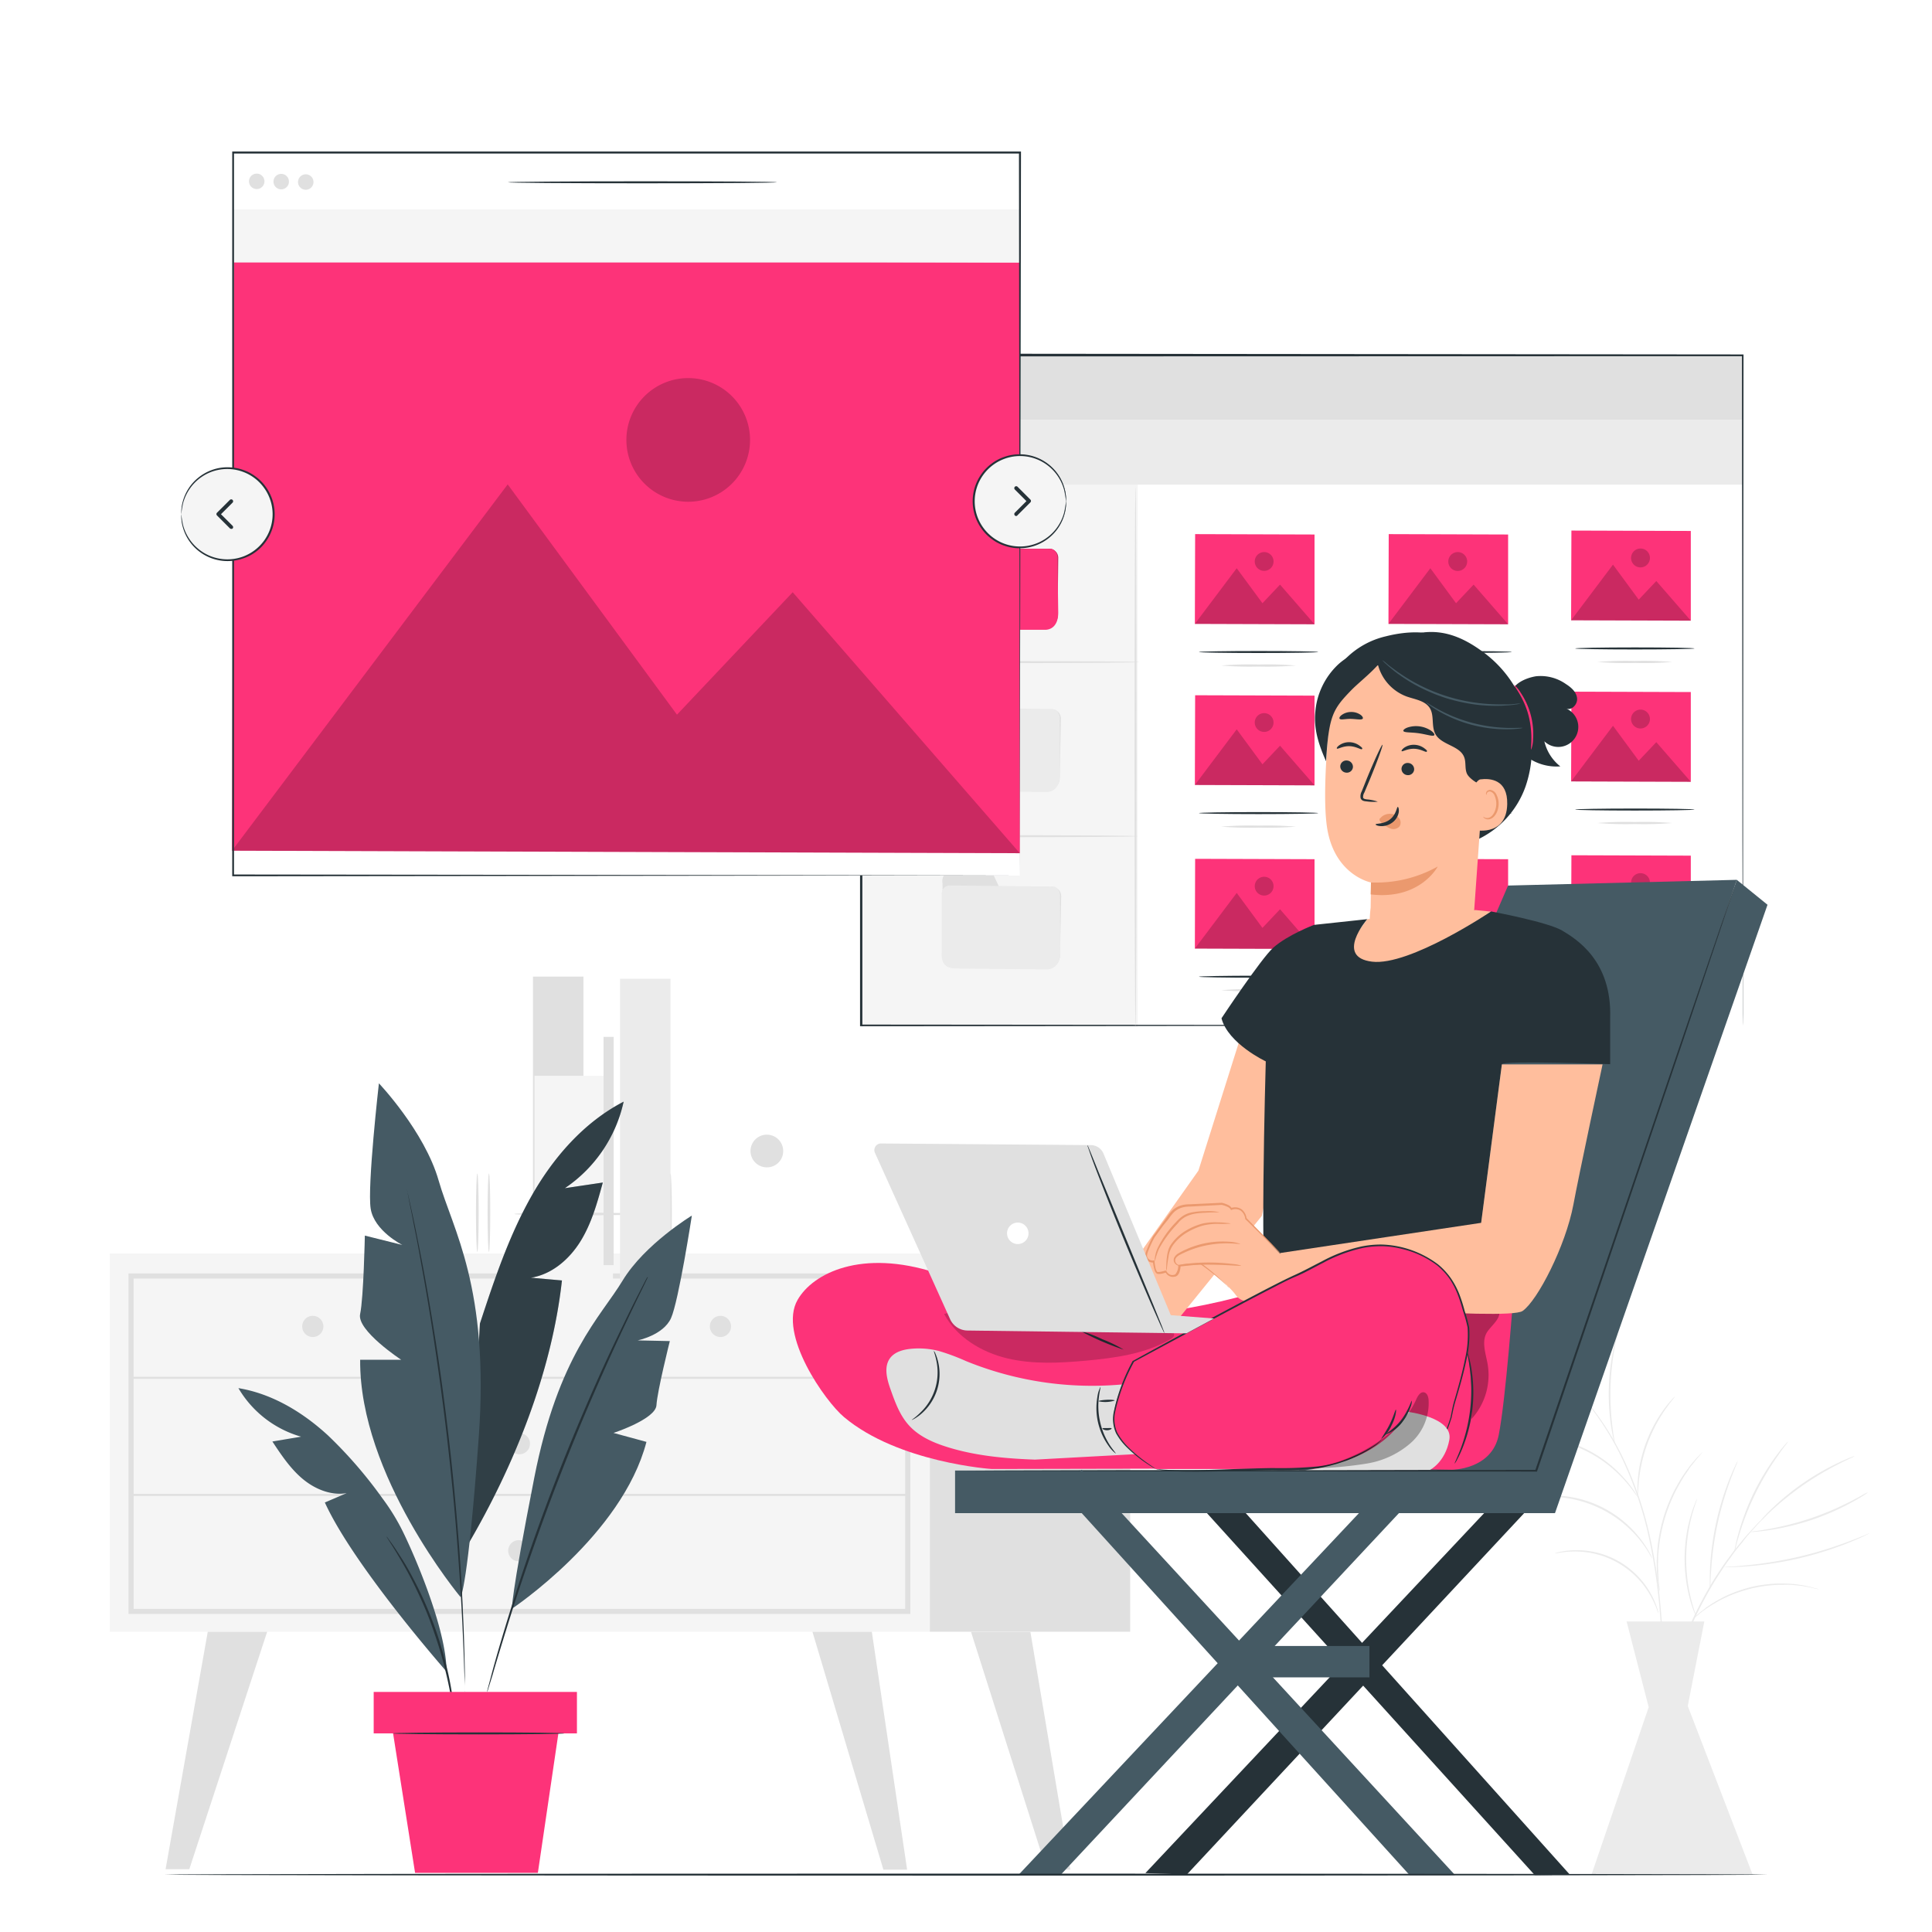<svg class="animated" id="freepik_stories-image-viewer"
    xmlns="http://www.w3.org/2000/svg" viewBox="0 0 500 500" version="1.1"
    xmlns:xlink="http://www.w3.org/1999/xlink"
    xmlns:svgjs="http://svgjs.com/svgjs">
    <style>svg#freepik_stories-image-viewer:not(.animated) .animable {opacity: 0;}svg#freepik_stories-image-viewer.animated #freepik--Screens--inject-11 {animation: 1s 1 forwards cubic-bezier(.36,-0.01,.5,1.38) slideRight,1.5s Infinite  linear wind;animation-delay: 0s,1s;}svg#freepik_stories-image-viewer.animated #freepik--Character--inject-11 {animation: 1s 1 forwards cubic-bezier(.36,-0.01,.5,1.38) lightSpeedRight,1.5s Infinite  linear wind;animation-delay: 0s,1s;}            @keyframes slideRight {                0% {                    opacity: 0;                    transform: translateX(30px);                }                100% {                    opacity: 1;                    transform: translateX(0);                }            }                    @keyframes wind {                0% {                    transform: rotate( 0deg );                }                25% {                    transform: rotate( 1deg );                }                75% {                    transform: rotate( -1deg );                }            }                    @keyframes lightSpeedRight {              from {                transform: translate3d(50%, 0, 0) skewX(-20deg);                opacity: 0;              }              60% {                transform: skewX(10deg);                opacity: 1;              }              80% {                transform: skewX(-2deg);              }              to {                opacity: 1;                transform: translate3d(0, 0, 0);              }            }        </style>
    <g id="freepik--background-complete--inject-11" class="animable" style="transform-origin: 256.09px 381.562px;">
        <polygon points="426.68 441.81 411.88 485.15 453.58 485.15 436.79 441.5 441.08 419.63 420.96 419.63 426.68 441.81" style="fill: rgb(235, 235, 235); transform-origin: 432.73px 452.39px;" id="el28bf3y347fz" class="animable"></polygon>
        <path d="M458.57,390.7s0,.06-.12.16l-.4.42-1.56,1.59c-.35.34-.72.72-1.14,1.14s-.82.91-1.28,1.42c-.9,1-2,2.15-3,3.52-.55.68-1.11,1.38-1.71,2.11s-1.13,1.56-1.73,2.37c-1.23,1.62-2.38,3.47-3.62,5.38A103.11,103.11,0,0,0,437.18,422a106,106,0,0,0-4.68,14.09c-.51,2.22-1,4.33-1.34,6.33-.18,1-.38,2-.51,2.9s-.23,1.83-.35,2.69c-.26,1.7-.33,3.27-.46,4.63,0,.69-.11,1.32-.15,1.91s0,1.12-.06,1.61c0,.94-.07,1.68-.09,2.22,0,.23,0,.43,0,.58a.55.55,0,0,1,0,.2.8.8,0,0,1,0-.2c0-.16,0-.35,0-.58,0-.54,0-1.29,0-2.23,0-.49,0-1,0-1.61s.07-1.23.11-1.91c.1-1.37.16-2.94.4-4.66.1-.86.21-1.76.32-2.7s.32-1.9.48-2.91c.3-2,.81-4.13,1.32-6.37a102.8,102.8,0,0,1,4.66-14.16,100,100,0,0,1,6.85-13.22c1.26-1.92,2.42-3.76,3.67-5.38.61-.81,1.16-1.63,1.76-2.36l1.73-2.1c1.07-1.36,2.18-2.48,3.1-3.5.47-.5.9-1,1.31-1.4l1.17-1.11,1.62-1.53.43-.39A1.12,1.12,0,0,1,458.57,390.7Z" style="fill: rgb(235, 235, 235); transform-origin: 444.052px 424.93px;" id="elk7frzlic7ys" class="animable"></path>
        <path d="M470.74,411.3a8.1,8.1,0,0,1-1.34-.27c-.42-.11-.94-.23-1.55-.33s-1.3-.26-2.08-.33-1.62-.19-2.54-.22-1.89,0-2.92,0a37.07,37.07,0,0,0-6.63.85,38.44,38.44,0,0,0-6.35,2.09c-.93.44-1.83.84-2.62,1.3s-1.53.88-2.19,1.3-1.22.84-1.73,1.19a15.4,15.4,0,0,0-1.26,1,8.16,8.16,0,0,1-1.09.82,8.37,8.37,0,0,1,1-.95,13.48,13.48,0,0,1,1.22-1c.5-.38,1-.84,1.71-1.26a22.56,22.56,0,0,1,2.19-1.35,28,28,0,0,1,2.63-1.35,36.75,36.75,0,0,1,6.41-2.16,36.07,36.07,0,0,1,6.72-.82c1,0,2,0,3,.08a22.86,22.86,0,0,1,2.55.28c.79.09,1.48.27,2.09.39a12.54,12.54,0,0,1,1.55.41A9.33,9.33,0,0,1,470.74,411.3Z" style="fill: rgb(235, 235, 235); transform-origin: 454.59px 414.255px;" id="elm82sx4p557" class="animable"></path>
        <path d="M449.73,378.06a7.21,7.21,0,0,1-.47,1.26c-.33.8-.8,2-1.34,3.41a86,86,0,0,0-3.4,11.57,84.18,84.18,0,0,0-1.67,11.94c-.11,1.54-.17,2.8-.19,3.66a8.05,8.05,0,0,1-.09,1.34,7.45,7.45,0,0,1-.08-1.34c0-.87,0-2.12.05-3.67a73.06,73.06,0,0,1,1.56-12,72,72,0,0,1,3.54-11.59c.58-1.44,1.08-2.59,1.47-3.36A7.78,7.78,0,0,1,449.73,378.06Z" style="fill: rgb(235, 235, 235); transform-origin: 446.108px 394.65px;" id="elgvyfqzyzlvt" class="animable"></path>
        <path d="M462.78,373.05a7.51,7.51,0,0,1-.73,1c-.5.64-1.2,1.59-2,2.77a71,71,0,0,0-9.9,20.27c-.42,1.39-.74,2.52-.94,3.31a7.42,7.42,0,0,1-.37,1.21,8.87,8.87,0,0,1,.21-1.25c.15-.8.42-1.95.81-3.35a62.91,62.91,0,0,1,4-10.64,63.64,63.64,0,0,1,5.9-9.73c.87-1.17,1.61-2.09,2.15-2.7A6.85,6.85,0,0,1,462.78,373.05Z" style="fill: rgb(235, 235, 235); transform-origin: 455.81px 387.33px;" id="el0hihdna34l4f" class="animable"></path>
        <path d="M480,376.82a7.59,7.59,0,0,1-1,.53c-.68.31-1.65.78-2.85,1.38a81.86,81.86,0,0,0-9,5.28,80.24,80.24,0,0,0-8.18,6.46c-1,.89-1.78,1.63-2.32,2.15a5.8,5.8,0,0,1-.87.77,5.3,5.3,0,0,1,.75-.89c.5-.55,1.26-1.33,2.23-2.26A65.41,65.41,0,0,1,476,378.45c1.21-.56,2.21-1,2.91-1.26A5.31,5.31,0,0,1,480,376.82Z" style="fill: rgb(235, 235, 235); transform-origin: 467.89px 385.105px;" id="elq41rncp2o8" class="animable"></path>
        <path d="M483.42,386.21a5.73,5.73,0,0,1-1,.73c-.68.45-1.7,1.06-3,1.77a65.6,65.6,0,0,1-10.47,4.62A66.34,66.34,0,0,1,457.82,396c-1.45.22-2.63.35-3.45.41a7.15,7.15,0,0,1-1.27.05,6.73,6.73,0,0,1,1.25-.22c.81-.11,2-.29,3.42-.54a77.82,77.82,0,0,0,11-2.82,76.53,76.53,0,0,0,10.46-4.48c1.3-.67,2.34-1.24,3-1.64A8.65,8.65,0,0,1,483.42,386.21Z" style="fill: rgb(235, 235, 235); transform-origin: 468.26px 391.339px;" id="el7ep2cjzn6wm" class="animable"></path>
        <path d="M483.78,396.83a1.46,1.46,0,0,1-.34.2l-1,.49c-.89.44-2.2,1-3.83,1.67a90.78,90.78,0,0,1-13.13,4.13,89.6,89.6,0,0,1-13.61,2.06c-1.76.13-3.19.19-4.17.19h-1.14l-.39,0a1.34,1.34,0,0,1,.39-.06l1.13-.08c1,0,2.4-.16,4.15-.32a104.6,104.6,0,0,0,13.54-2.19,103.06,103.06,0,0,0,13.12-4c1.64-.62,3-1.15,3.87-1.53l1-.42C483.64,396.85,483.77,396.81,483.78,396.83Z" style="fill: rgb(235, 235, 235); transform-origin: 464.975px 401.198px;" id="el5laj62ftk7" class="animable"></path>
        <path d="M439.22,387.84a8.29,8.29,0,0,1-.37,1.17c-.13.37-.29.83-.45,1.37s-.36,1.13-.53,1.82a43,43,0,0,0-1,4.82,46.13,46.13,0,0,0-.49,6,45.48,45.48,0,0,0,.36,6,43.55,43.55,0,0,0,.92,4.85c.15.68.35,1.29.5,1.83s.29,1,.42,1.37a8.64,8.64,0,0,1,.34,1.18,6,6,0,0,1-.5-1.12,14.35,14.35,0,0,1-.49-1.36c-.18-.53-.39-1.14-.56-1.83a37.25,37.25,0,0,1-1-4.87,44.33,44.33,0,0,1-.4-6.08,44.84,44.84,0,0,1,.53-6.08,39.62,39.62,0,0,1,1.12-4.85c.19-.68.42-1.28.6-1.81s.37-1,.52-1.35A6.33,6.33,0,0,1,439.22,387.84Z" style="fill: rgb(235, 235, 235); transform-origin: 437.595px 403.045px;" id="eljx30azvwtk" class="animable"></path>
        <path d="M402.79,355a1.2,1.2,0,0,1,.2.15l.57.46c.48.43,1.25,1,2.12,1.85a57.49,57.49,0,0,1,6.94,7.68,71.85,71.85,0,0,1,7.89,13.16,94.31,94.31,0,0,1,6.13,17.76,138.86,138.86,0,0,1,3,18.56c.55,5.76.8,10.95.94,15.32s.19,7.9.21,10.34c0,1.2,0,2.14,0,2.81,0,.3,0,.54,0,.73a2.28,2.28,0,0,1,0,.25.79.79,0,0,1,0-.25c0-.18,0-.43,0-.73,0-.67-.06-1.61-.1-2.81-.07-2.44-.17-6-.35-10.33s-.45-9.55-1-15.29a143,143,0,0,0-3-18.5,95.26,95.26,0,0,0-6.08-17.69,72.82,72.82,0,0,0-7.77-13.15,62.41,62.41,0,0,0-6.8-7.74c-.86-.87-1.6-1.45-2.07-1.9l-.53-.5Z" style="fill: rgb(235, 235, 235); transform-origin: 416.792px 399.535px;" id="elbqpxwbqg3f" class="animable"></path>
        <path d="M402.35,402s.11-.06.33-.12a9.88,9.88,0,0,1,1-.25,20.06,20.06,0,0,1,3.67-.43,21.92,21.92,0,0,1,20.09,11.64,20.15,20.15,0,0,1,1.45,3.4c.14.41.21.75.27,1s.08.34.06.34a11.94,11.94,0,0,1-.49-1.25,24.49,24.49,0,0,0-1.55-3.31,22.35,22.35,0,0,0-19.83-11.49,24.77,24.77,0,0,0-3.64.3A11.1,11.1,0,0,1,402.35,402Z" style="fill: rgb(235, 235, 235); transform-origin: 415.789px 409.384px;" id="eldzqjh3v42va" class="animable"></path>
        <path d="M395.93,387.69a1.3,1.3,0,0,1,.37-.11c.25-.05.62-.14,1.09-.21a25.43,25.43,0,0,1,4.06-.34,28.75,28.75,0,0,1,23.31,11.51A26.88,26.88,0,0,1,427,402c.23.41.38.76.49,1a1.2,1.2,0,0,1,.14.36,13.5,13.5,0,0,1-.78-1.27,32.05,32.05,0,0,0-2.29-3.33,30.14,30.14,0,0,0-27.11-11.19A12.79,12.79,0,0,1,395.93,387.69Z" style="fill: rgb(235, 235, 235); transform-origin: 411.78px 395.194px;" id="elkf39ffnw1h" class="animable"></path>
        <path d="M387,373.28a1.93,1.93,0,0,1,.4-.15c.27-.08.67-.23,1.19-.35a27.89,27.89,0,0,1,4.48-.81,31.82,31.82,0,0,1,27.11,10.43A29.43,29.43,0,0,1,423,386c.3.45.5.82.64,1.06a2.06,2.06,0,0,1,.2.39,15.75,15.75,0,0,1-1-1.35,34.28,34.28,0,0,0-2.87-3.49,32.64,32.64,0,0,0-26.85-10.34,35.78,35.78,0,0,0-4.47.67A13.65,13.65,0,0,1,387,373.28Z" style="fill: rgb(235, 235, 235); transform-origin: 405.42px 379.62px;" id="elolijus4lp8" class="animable"></path>
        <path d="M440.59,375.82a1.51,1.51,0,0,1-.24.33l-.74.86c-.33.37-.72.83-1.14,1.39s-1,1.17-1.44,1.9-1.06,1.52-1.59,2.41-1.07,1.86-1.62,2.88A42.6,42.6,0,0,0,429.39,400c-.12,1.16-.25,2.26-.27,3.3s-.05,2,0,2.88.07,1.68.11,2.38.11,1.3.18,1.79l.12,1.13a1.6,1.6,0,0,1,0,.41s0-.13-.1-.39-.13-.68-.21-1.12-.19-1.09-.25-1.8-.17-1.5-.18-2.39-.07-1.86,0-2.91.13-2.16.23-3.33a45.75,45.75,0,0,1,1.56-7.49,45.26,45.26,0,0,1,2.91-7.07c.57-1,1.09-2,1.68-2.89a27.71,27.71,0,0,1,1.65-2.4c.5-.73,1-1.33,1.49-1.87a16.37,16.37,0,0,1,1.21-1.35l.8-.81Q440.58,375.8,440.59,375.82Z" style="fill: rgb(235, 235, 235); transform-origin: 434.673px 393.854px;" id="elw2tbzwi1c8" class="animable"></path>
        <path d="M433.47,361.41c.06.06-1,1.22-2.44,3.28a41,41,0,0,0-2.33,3.76,44.51,44.51,0,0,0-2.25,4.92,41.19,41.19,0,0,0-1.54,5.18,39.15,39.15,0,0,0-.73,4.36c-.27,2.5-.24,4.07-.33,4.07a5.66,5.66,0,0,1-.07-1.1,26,26,0,0,1,.09-3,36.18,36.18,0,0,1,.64-4.42,38.91,38.91,0,0,1,1.54-5.25,39.39,39.39,0,0,1,2.3-4.95,35.11,35.11,0,0,1,2.43-3.75,27,27,0,0,1,1.91-2.32A5.53,5.53,0,0,1,433.47,361.41Z" style="fill: rgb(235, 235, 235); transform-origin: 428.621px 374.195px;" id="el1ke8336s23y" class="animable"></path>
        <path d="M418.58,345.19a7.56,7.56,0,0,1-.2,1.12c-.15.71-.36,1.74-.59,3a68.85,68.85,0,0,0-1,10.06,67.43,67.43,0,0,0,.53,10.11c.16,1.28.32,2.32.44,3a5.79,5.79,0,0,1,.13,1.12,5.83,5.83,0,0,1-.3-1.09c-.17-.71-.37-1.74-.58-3a57.22,57.22,0,0,1,.51-20.27c.27-1.28.52-2.3.73-3A5.6,5.6,0,0,1,418.58,345.19Z" style="fill: rgb(235, 235, 235); transform-origin: 417.461px 359.395px;" id="elqyr3fu8nezd" class="animable"></path>
        <rect x="28.4" y="324.41" width="212.24" height="97.88" style="fill: rgb(245, 245, 245); transform-origin: 134.52px 373.35px;" id="elml178zyalp" class="animable"></rect>
        <path d="M235.59,417.69H33.26V329.56H235.59Zm-201-1.32H234.27V330.89H34.58Z" style="fill: rgb(224, 224, 224); transform-origin: 134.425px 373.625px;" id="ela8ue7v93f8s" class="animable"></path>
        <rect x="240.64" y="324.41" width="51.85" height="97.88" style="fill: rgb(224, 224, 224); transform-origin: 266.565px 373.35px;" id="el6ux73ojgnaa" class="animable"></rect>
        <path d="M33.92,356.84h201a.27.27,0,0,0,0-.54h-201a.27.27,0,0,0,0,.54Z" style="fill: rgb(224, 224, 224); transform-origin: 134.42px 356.57px;" id="ele86rwi2td5s" class="animable"></path>
        <path d="M135.08,356.57a220.46,220.46,0,0,0,.07-26.59.27.27,0,0,0-.54,0,218.42,218.42,0,0,0,.07,26.59.2.2,0,0,0,.4,0Z" style="fill: rgb(224, 224, 224); transform-origin: 134.878px 343.24px;" id="elkoe21vh1jke" class="animable"></path>
        <path d="M189.19,343.28a2.74,2.74,0,1,1-2.74-2.74A2.74,2.74,0,0,1,189.19,343.28Z" style="fill: rgb(224, 224, 224); transform-origin: 186.45px 343.28px;" id="ele1bmyng7djk" class="animable"></path>
        <path d="M83.69,343.28A2.74,2.74,0,1,1,81,340.54,2.73,2.73,0,0,1,83.69,343.28Z" style="fill: rgb(224, 224, 224); transform-origin: 80.95px 343.28px;" id="eldqc7awnlabn" class="animable"></path>
        <path d="M137.16,373.63a2.74,2.74,0,1,1-2.74-2.74A2.73,2.73,0,0,1,137.16,373.63Z" style="fill: rgb(224, 224, 224); transform-origin: 134.42px 373.63px;" id="el6nh5vvdbcd4" class="animable"></path>
        <polygon points="53.77 422.3 42.85 483.75 48.99 483.75 69.14 422.3 53.77 422.3" style="fill: rgb(224, 224, 224); transform-origin: 55.995px 453.025px;" id="eliz5gc6e8h4c" class="animable"></polygon>
        <polygon points="225.63 422.3 234.76 483.86 228.62 483.86 210.26 422.3 225.63 422.3" style="fill: rgb(224, 224, 224); transform-origin: 222.51px 453.08px;" id="elee4bb9ijt" class="animable"></polygon>
        <polygon points="266.66 422.3 277.01 483.86 270.86 483.86 251.29 422.3 266.66 422.3" style="fill: rgb(224, 224, 224); transform-origin: 264.15px 453.08px;" id="elprj82kc2l1q" class="animable"></polygon>
        <path d="M137,401.33a2.74,2.74,0,1,1-2.74-2.74A2.74,2.74,0,0,1,137,401.33Z" style="fill: rgb(224, 224, 224); transform-origin: 134.26px 401.33px;" id="elcdoos1gxks" class="animable"></path>
        <path d="M33.92,387.15h201a.27.27,0,0,0,0-.54h-201a.27.27,0,0,0,0,.54Z" style="fill: rgb(224, 224, 224); transform-origin: 134.42px 386.88px;" id="el3820mybmcq" class="animable"></path>
        <g id="elmk9kp5fgni">
            <rect x="137.93" y="252.74" width="13.06" height="64.17" style="fill: rgb(224, 224, 224); transform-origin: 144.46px 284.825px; transform: rotate(89.427deg);" class="animable"></rect>
        </g>
        <g id="elqk9vtl4ic9">
            <rect x="138.33" y="278.42" width="20.3" height="71.53" style="fill: rgb(245, 245, 245); transform-origin: 148.48px 314.185px; transform: rotate(89.7deg);" class="animable"></rect>
        </g>
        <path d="M170.51,324c-.19,0-.34-4.54-.34-10.15s.15-10.15.34-10.15.35,4.55.35,10.15S170.71,324,170.51,324Z" style="fill: rgb(224, 224, 224); transform-origin: 170.515px 313.85px;" id="el81ofgla8cnq" class="animable"></path>
        <path d="M173.52,324c-.19,0-.35-4.54-.35-10.15s.16-10.15.35-10.15.35,4.55.35,10.15S173.71,324,173.52,324Z" style="fill: rgb(224, 224, 224); transform-origin: 173.52px 313.85px;" id="elfsibspvobbd" class="animable"></path>
        <path d="M123.53,324c-.19,0-.35-4.54-.35-10.15s.16-10.15.35-10.15.35,4.55.35,10.15S123.72,324,123.53,324Z" style="fill: rgb(224, 224, 224); transform-origin: 123.53px 313.85px;" id="elmq18bq6r1qn" class="animable"></path>
        <path d="M126.54,324c-.2,0-.35-4.54-.35-10.15s.15-10.15.35-10.15.34,4.55.34,10.15S126.73,324,126.54,324Z" style="fill: rgb(224, 224, 224); transform-origin: 126.535px 313.85px;" id="elrac1x5zoffo" class="animable"></path>
        <path d="M133.09,314.18c0-.2,7.22-.35,16.12-.35s16.11.15,16.11.35-7.21.35-16.11.35S133.09,314.37,133.09,314.18Z" style="fill: rgb(224, 224, 224); transform-origin: 149.205px 314.18px;" id="el6lrjt20nq2" class="animable"></path>
        <g id="elzltvp8taeu">
            <rect x="160.46" y="253.3" width="13.06" height="88.26" style="fill: rgb(235, 235, 235); transform-origin: 166.99px 297.43px; transform: rotate(89.427deg);" class="animable"></rect>
        </g>
        <path d="M198.52,302.11a4.23,4.23,0,1,1,4.17-4.23A4.19,4.19,0,0,1,198.52,302.11Z" style="fill: rgb(224, 224, 224); transform-origin: 198.46px 297.88px;" id="eldob4ynbf7ns" class="animable"></path>
        <g id="ell33klrpb98b">
            <rect x="156.2" y="268.34" width="2.61" height="59.08" style="fill: rgb(224, 224, 224); transform-origin: 157.505px 297.88px; transform: rotate(90deg);" class="animable"></rect>
        </g>
    </g>
    <g id="freepik--Plant--inject-11" class="animable" style="transform-origin: 120.375px 382.525px;">
        <path d="M161.4,285.11C151,290.5,143,299.77,137.29,310s-9.43,21.42-13.09,32.55L121,399.9c12.1-20.58,21.81-44.78,24.43-68.52l-8.05-.71c5.4-.83,9.93-4.74,12.82-9.38s4.36-10,5.81-15.25l-9.82,1.46A36.43,36.43,0,0,0,161.4,285.11Z" style="fill: rgb(69, 90, 100); transform-origin: 141.2px 342.505px;" id="ell0pms7s8lnk" class="animable"></path>
        <g id="elehbi3vfp1ik">
            <g style="opacity: 0.3; transform-origin: 141.2px 342.505px;" class="animable">
                <path d="M161.4,285.11C151,290.5,143,299.77,137.29,310s-9.43,21.42-13.09,32.55L121,399.9c12.1-20.58,21.81-44.78,24.43-68.52l-8.05-.71c5.4-.83,9.93-4.74,12.82-9.38s4.36-10,5.81-15.25l-9.82,1.46A36.43,36.43,0,0,0,161.4,285.11Z" id="eln9tscdy46ii" class="animable" style="transform-origin: 141.2px 342.505px;"></path>
            </g>
        </g>
        <path d="M119.21,413.35s-26.27-31.44-26-61.45h10.61s-11.53-7.58-10.62-11.82,1.22-20.31,1.22-20.31l9.7,2.42s-7.28-3.63-8.19-9.39,2.13-32.44,2.13-32.44,11.82,12.43,15.46,25.16,13.18,27.59,10.38,66.39S119.21,413.35,119.21,413.35Z" style="fill: rgb(69, 90, 100); transform-origin: 108.778px 346.855px;" id="el2rqlycoowdb" class="animable"></path>
        <path d="M132.52,416.31S161,397.36,167.3,373.16l-8.53-2.32s10.92-3.57,11.12-7.18,3.46-16.59,3.46-16.59l-8.33-.18s6.65-1.33,8.64-5.76,5.39-26.54,5.39-26.54-12.22,7.4-17.93,16.84-16.64,19.3-22.87,51.1S132.52,416.31,132.52,416.31Z" style="fill: rgb(69, 90, 100); transform-origin: 155.78px 365.45px;" id="elbnppopp5ce" class="animable"></path>
        <path d="M105.27,307.77a1.89,1.89,0,0,1,.1.33c0,.24.13.56.23,1,.19.89.48,2.14.83,3.73s.79,3.61,1.25,5.92,1,4.94,1.55,7.86c1.12,5.83,2.31,12.8,3.53,20.55s2.37,16.31,3.42,25.3,1.83,17.6,2.45,25.43,1,14.88,1.24,20.81c.15,3,.22,5.65.29,8s.12,4.38.14,6,0,2.92,0,3.82v1a1.3,1.3,0,0,1,0,.34,1.55,1.55,0,0,1,0-.34l0-1c0-.91-.08-2.19-.14-3.82s-.11-3.69-.22-6-.19-5-.36-8c-.28-5.93-.76-13-1.36-20.8s-1.45-16.4-2.48-25.4-2.22-17.53-3.38-25.29-2.34-14.72-3.42-20.55c-.51-2.92-1-5.56-1.47-7.87s-.83-4.31-1.17-5.94-.56-2.86-.74-3.74c-.07-.41-.13-.74-.18-1A2.12,2.12,0,0,1,105.27,307.77Z" style="fill: rgb(38, 50, 56); transform-origin: 112.791px 372.815px;" id="elurxieyi4xp" class="animable"></path>
        <path d="M115.56,432.6s-24-27.28-31.49-43.76l5.63-2.41c-4.08.68-8.27-1.08-11.43-3.74s-5.5-6.18-7.78-9.63l7.43-1.25A27.62,27.62,0,0,1,61.7,359.25c8.76,1.44,16.68,6.25,23.21,12.26A114.53,114.53,0,0,1,99,387.81a54.8,54.8,0,0,1,5.47,9C108.48,405.13,115.58,422.58,115.56,432.6Z" style="fill: rgb(69, 90, 100); transform-origin: 88.63px 395.925px;" id="el74s133vleem" class="animable"></path>
        <path d="M167.68,330.46a1.92,1.92,0,0,1-.11.28c-.1.2-.22.47-.37.79l-1.46,3c-1.29,2.62-3.11,6.43-5.32,11.15s-4.76,10.39-7.5,16.72-5.61,13.35-8.49,20.77-5.44,14.56-7.69,21.08-4.16,12.44-5.7,17.42-2.76,9-3.57,11.83l-1,3.22c-.1.35-.19.62-.26.84a1.71,1.71,0,0,1-.1.28,1.24,1.24,0,0,1,0-.3c.06-.22.13-.5.21-.85.21-.77.5-1.86.86-3.24.75-2.83,1.91-6.89,3.42-11.89s3.38-10.92,5.59-17.46,4.8-13.68,7.66-21.12,5.79-14.43,8.54-20.77,5.35-12,7.61-16.68,4.12-8.5,5.47-11.09l1.54-3c.18-.32.31-.58.42-.77A.92.92,0,0,1,167.68,330.46Z" style="fill: rgb(38, 50, 56); transform-origin: 146.89px 384.15px;" id="el5f36bslxudk" class="animable"></path>
        <path d="M117.6,444.28a1.79,1.79,0,0,1-.12-.5c-.06-.39-.14-.87-.23-1.45-.19-1.26-.5-3.07-.94-5.3s-1.06-4.87-1.84-7.77-1.81-6-3-9.28-2.57-6.27-3.87-9-2.6-5.09-3.75-7.05-2.1-3.53-2.8-4.6l-.78-1.24a2.31,2.31,0,0,1-.24-.46s.13.13.33.4l.86,1.19c.75,1,1.76,2.58,3,4.52s2.51,4.33,3.86,7,2.69,5.75,3.93,9,2.21,6.44,3,9.35,1.35,5.57,1.74,7.82.65,4.08.78,5.35c0,.58.1,1.06.14,1.46A1.53,1.53,0,0,1,117.6,444.28Z" style="fill: rgb(38, 50, 56); transform-origin: 108.851px 420.955px;" id="el96te8axafwh" class="animable"></path>
        <rect x="96.71" y="437.87" width="52.6" height="10.73" style="fill: rgb(253, 51, 121); transform-origin: 123.01px 443.235px;" id="el0h1s0062lh7i" class="animable"></rect>
        <polygon points="101.73 448.6 107.42 484.69 139.2 484.69 144.51 448.6 101.73 448.6" style="fill: rgb(253, 51, 121); transform-origin: 123.12px 466.645px;" id="elqh7hbv69sun" class="animable"></polygon>
        <path d="M146.09,448.6c0,.14-10,.26-22.22.26s-22.23-.12-22.23-.26,10-.26,22.23-.26S146.09,448.45,146.09,448.6Z" style="fill: rgb(38, 50, 56); transform-origin: 123.865px 448.6px;" id="elx5jlpcn0mii" class="animable"></path>
    </g>
    <g id="freepik--Screens--inject-11" class="animable animator-active" style="transform-origin: 247.211px 152.515px;">
        <rect x="222.87" y="91.95" width="228.16" height="173.78" style="fill: rgb(255, 255, 255); transform-origin: 336.95px 178.84px;" id="elo5waclrh1sj" class="animable"></rect>
        <rect x="222.87" y="123.15" width="71.56" height="142.58" style="fill: rgb(245, 245, 245); transform-origin: 258.65px 194.44px;" id="ely0x0u2nv8a8" class="animable"></rect>
        <path d="M244,200.89l-.15-18.22a2.75,2.75,0,0,1,.69-2.43,1.68,1.68,0,0,1,1-.36l10.25.11a1.59,1.59,0,0,1,1.48.95l1.15,2.48,13.4.15a2.43,2.43,0,0,1,2.74,2.58l-.31,15.47a3.57,3.57,0,0,1-3.37,3.17l-23.69-.25C245.58,204.53,244.22,203.08,244,200.89Z" style="fill: rgb(224, 224, 224); transform-origin: 259.18px 192.335px;" id="el6m5lt6f7wle" class="animable"></path>
        <path d="M243.62,200.62l0-15.28a2.13,2.13,0,0,1,1.9-2.08l26.87.27c1.13,0,2,1.31,1.85,2.78l.06,14.13c0,3.53-1.92,4.56-3.53,4.54l-23.54-.24C244.84,204.72,243.47,203.65,243.62,200.62Z" style="fill: rgb(235, 235, 235); transform-origin: 258.954px 194.12px;" id="el4s7diind1mu" class="animable"></path>
        <path d="M244.07,246.8l-.15-18.22a2.74,2.74,0,0,1,.69-2.43,1.61,1.61,0,0,1,1-.37l10.25.11a1.6,1.6,0,0,1,1.47,1l1.16,2.48,13.4.15a2.44,2.44,0,0,1,2.74,2.58l-.31,15.47a3.55,3.55,0,0,1-3.37,3.17l-23.69-.24C245.66,250.43,244.3,249,244.07,246.8Z" style="fill: rgb(224, 224, 224); transform-origin: 259.25px 238.26px;" id="elw2yl7ynyhqf" class="animable"></path>
        <path d="M243.71,246.52l0-15.28a2.14,2.14,0,0,1,1.9-2.08l26.87.28c1.13,0,2,1.31,1.85,2.77l.06,14.13c0,3.53-1.93,4.56-3.53,4.55l-23.54-.24C244.93,250.62,243.55,249.55,243.71,246.52Z" style="fill: rgb(235, 235, 235); transform-origin: 259.044px 240.025px;" id="eltqvr5lqog7o" class="animable"></path>
        <rect x="222.87" y="108.69" width="228.16" height="16.74" style="fill: rgb(235, 235, 235); transform-origin: 336.95px 117.06px;" id="elodvo54vituj" class="animable"></rect>
        <rect x="222.87" y="91.95" width="228.16" height="16.74" style="fill: rgb(224, 224, 224); transform-origin: 336.95px 100.32px;" id="elg9vqereumnl" class="animable"></rect>
        <path d="M233.48,98.39a1.94,1.94,0,1,1-1.93-1.93A1.94,1.94,0,0,1,233.48,98.39Z" style="fill: rgb(69, 90, 100); transform-origin: 231.54px 98.4px;" id="eltktpp13a7yc" class="animable"></path>
        <path d="M240.69,98.39a1.94,1.94,0,1,1-1.94-1.93A1.94,1.94,0,0,1,240.69,98.39Z" style="fill: rgb(69, 90, 100); transform-origin: 238.75px 98.4px;" id="el468lcsekrho" class="animable"></path>
        <path d="M248.33,98.39a1.93,1.93,0,1,1-1.93-1.93A1.93,1.93,0,0,1,248.33,98.39Z" style="fill: rgb(69, 90, 100); transform-origin: 246.4px 98.39px;" id="el82l55hi12ub" class="animable"></path>
        <path d="M451,265.46s0-1.08,0-3.15,0-5.16,0-9.18c0-8,0-19.86-.06-35,0-30.19-.07-73.54-.12-126.19l.23.24-228.15.06h0l.28-.3c0,62.12,0,121.06,0,173.49l-.26-.27,164.58.14,46.85.07,12.44,0,3.2,0H451l-1.07,0-3.18,0-12.38,0-46.79.07-164.75.14h-.25v-.28c0-52.43,0-111.37,0-173.49v-.3h.3L451,91.73h.22V92c-.05,52.72-.09,96.11-.11,126.34,0,15.08,0,26.88-.06,34.91,0,4,0,7.07,0,9.14S451,265.46,451,265.46Z" style="fill: rgb(38, 50, 56); transform-origin: 336.9px 178.545px;" id="elsygszh5y1em" class="animable"></path>
        <path d="M244.16,159.22l-.32-17.78a2.7,2.7,0,0,1,.64-2.37,1.57,1.57,0,0,1,1-.37h10a1.56,1.56,0,0,1,1.45.92l1.15,2.4,13.09,0a2.36,2.36,0,0,1,2.69,2.48l-.14,15.11a3.49,3.49,0,0,1-3.26,3.13H247.35C245.76,162.76,244.42,161.36,244.16,159.22Z" style="fill: rgb(253, 51, 121); transform-origin: 258.823px 150.72px;" id="el335lusy9n23" class="animable"></path>
        <g id="elddkq1dueos">
            <g style="opacity: 0.3; transform-origin: 258.823px 150.72px;" class="animable">
                <path d="M244.16,159.22l-.32-17.78a2.7,2.7,0,0,1,.64-2.37,1.57,1.57,0,0,1,1-.37h10a1.56,1.56,0,0,1,1.45.92l1.15,2.4,13.09,0a2.36,2.36,0,0,1,2.69,2.48l-.14,15.11a3.49,3.49,0,0,1-3.26,3.13H247.35C245.76,162.76,244.42,161.36,244.16,159.22Z" id="elo9znpszpzs" class="animable" style="transform-origin: 258.823px 150.72px;"></path>
            </g>
        </g>
        <path d="M243.9,159l-.12-14.91a2.09,2.09,0,0,1,1.84-2.05h26.22c1.11,0,2,1.26,1.84,2.69l.19,13.79c0,3.44-1.83,4.47-3.39,4.47h-23C245.14,163,243.78,161.92,243.9,159Z" style="fill: rgb(253, 51, 121); transform-origin: 258.825px 152.515px;" id="el0x6ohznvfyt" class="animable"></path>
        <path d="M294.9,171.35c0,.14-16,.26-35.83.26s-35.83-.12-35.83-.26,16-.26,35.83-.26S294.9,171.2,294.9,171.35Z" style="fill: rgb(224, 224, 224); transform-origin: 259.07px 171.35px;" id="elmj2ekf5qg3" class="animable"></path>
        <path d="M294.49,216.41c0,.14-16.05.26-35.83.26s-35.84-.12-35.84-.26,16-.26,35.84-.26S294.49,216.27,294.49,216.41Z" style="fill: rgb(224, 224, 224); transform-origin: 258.655px 216.41px;" id="elb36uw0yyuav" class="animable"></path>
        <path d="M293.88,125.82c.14,0,.26,31.32.26,70s-.12,70-.26,70-.26-31.32-.26-70S293.74,125.82,293.88,125.82Z" style="fill: rgb(224, 224, 224); transform-origin: 293.88px 195.82px;" id="el26ln2i7s59p" class="animable"></path>
        <polygon points="309.23 161.46 340.2 161.56 340.2 138.33 309.3 138.23 309.23 161.46" style="fill: rgb(253, 51, 121); transform-origin: 324.715px 149.895px;" id="elwzabtpiae1i" class="animable"></polygon>
        <g id="elzza6rtpte3">
            <g style="opacity: 0.2; transform-origin: 327.16px 145.31px;" class="animable">
                <path d="M329.59,145.32a2.43,2.43,0,1,1-2.42-2.44A2.42,2.42,0,0,1,329.59,145.32Z" id="ellrk4nv2ba" class="animable" style="transform-origin: 327.16px 145.31px;"></path>
            </g>
        </g>
        <g id="elmegdm3axa2">
            <g style="opacity: 0.2; transform-origin: 324.715px 154.31px;" class="animable">
                <polygon points="309.23 161.46 320.06 147.06 326.72 156.11 331.27 151.3 340.2 161.56 309.23 161.46" id="elvduowp8zq" class="animable" style="transform-origin: 324.715px 154.31px;"></polygon>
            </g>
        </g>
        <path d="M341.18,168.74c0,.14-6.92.26-15.46.26s-15.47-.12-15.47-.26,6.92-.26,15.47-.26S341.18,168.59,341.18,168.74Z" style="fill: rgb(38, 50, 56); transform-origin: 325.715px 168.74px;" id="el7dlebfiwwq" class="animable"></path>
        <path d="M335.39,172.24a91.29,91.29,0,0,1-9.67.26,91.41,91.41,0,0,1-9.68-.26,88.3,88.3,0,0,1,9.68-.26A88.19,88.19,0,0,1,335.39,172.24Z" style="fill: rgb(224, 224, 224); transform-origin: 325.715px 172.238px;" id="elc3elsjhc31n" class="animable"></path>
        <polygon points="359.33 161.46 390.3 161.56 390.3 138.33 359.4 138.23 359.33 161.46" style="fill: rgb(253, 51, 121); transform-origin: 374.815px 149.895px;" id="elxn2jkeio6y" class="animable"></polygon>
        <g id="elxl2t0fvgao">
            <g style="opacity: 0.2; transform-origin: 377.26px 145.32px;" class="animable">
                <path d="M379.7,145.32a2.44,2.44,0,1,1-2.43-2.44A2.43,2.43,0,0,1,379.7,145.32Z" id="eltkh0c26dbt" class="animable" style="transform-origin: 377.26px 145.32px;"></path>
            </g>
        </g>
        <g id="elfnltaybfykl">
            <g style="opacity: 0.2; transform-origin: 374.815px 154.31px;" class="animable">
                <polygon points="359.33 161.46 370.17 147.06 376.82 156.11 381.37 151.3 390.3 161.56 359.33 161.46" id="elhd4uqd42bww" class="animable" style="transform-origin: 374.815px 154.31px;"></polygon>
            </g>
        </g>
        <path d="M391.28,168.74c0,.14-6.92.26-15.46.26s-15.47-.12-15.47-.26,6.93-.26,15.47-.26S391.28,168.59,391.28,168.74Z" style="fill: rgb(38, 50, 56); transform-origin: 375.815px 168.74px;" id="el73uotevj3kw" class="animable"></path>
        <path d="M385.49,172.24a91.29,91.29,0,0,1-9.67.26,91.29,91.29,0,0,1-9.67-.26,88.19,88.19,0,0,1,9.67-.26A88.19,88.19,0,0,1,385.49,172.24Z" style="fill: rgb(224, 224, 224); transform-origin: 375.82px 172.238px;" id="el5r14hz3pntm" class="animable"></path>
        <polygon points="406.6 160.53 437.58 160.63 437.58 137.41 406.68 137.31 406.6 160.53" style="fill: rgb(253, 51, 121); transform-origin: 422.09px 148.97px;" id="elrkv52mc4xbk" class="animable"></polygon>
        <g id="elb7fmu790ces">
            <g style="opacity: 0.2; transform-origin: 424.56px 144.4px;" class="animable">
                <path d="M427,144.4a2.44,2.44,0,1,1-2.42-2.44A2.43,2.43,0,0,1,427,144.4Z" id="elu3yxxz8j7t" class="animable" style="transform-origin: 424.56px 144.4px;"></path>
            </g>
        </g>
        <g id="elvx7hq4vvj5c">
            <g style="opacity: 0.2; transform-origin: 422.09px 153.38px;" class="animable">
                <polygon points="406.6 160.53 417.44 146.13 424.1 155.19 428.65 150.37 437.58 160.63 406.6 160.53" id="elzr28w74dmr" class="animable" style="transform-origin: 422.09px 153.38px;"></polygon>
            </g>
        </g>
        <path d="M438.56,167.82c0,.14-6.93.26-15.47.26s-15.46-.12-15.46-.26,6.92-.27,15.46-.27S438.56,167.67,438.56,167.82Z" style="fill: rgb(38, 50, 56); transform-origin: 423.095px 167.815px;" id="el9t9l8yr3xqi" class="animable"></path>
        <path d="M432.76,171.31a88.19,88.19,0,0,1-9.67.26,88.19,88.19,0,0,1-9.67-.26,91.29,91.29,0,0,1,9.67-.26A91.29,91.29,0,0,1,432.76,171.31Z" style="fill: rgb(224, 224, 224); transform-origin: 423.09px 171.312px;" id="elq1gib8ebs0p" class="animable"></path>
        <polygon points="309.23 203.15 340.2 203.25 340.2 180.03 309.3 179.93 309.23 203.15" style="fill: rgb(253, 51, 121); transform-origin: 324.715px 191.59px;" id="elq6cbpc9lnc" class="animable"></polygon>
        <g id="elx01grwwsri">
            <g style="opacity: 0.2; transform-origin: 327.16px 186.99px;" class="animable">
                <path d="M329.59,187a2.43,2.43,0,1,1-2.42-2.44A2.43,2.43,0,0,1,329.59,187Z" id="el36kgx87yi5k" class="animable" style="transform-origin: 327.16px 186.99px;"></path>
            </g>
        </g>
        <g id="ellnlzgiirl1n">
            <g style="opacity: 0.2; transform-origin: 324.715px 196px;" class="animable">
                <polygon points="309.23 203.15 320.06 188.75 326.72 197.8 331.27 192.99 340.2 203.25 309.23 203.15" id="els2vxwdw1vb" class="animable" style="transform-origin: 324.715px 196px;"></polygon>
            </g>
        </g>
        <path d="M341.18,210.43c0,.14-6.92.26-15.46.26s-15.47-.12-15.47-.26,6.92-.26,15.47-.26S341.18,210.29,341.18,210.43Z" style="fill: rgb(38, 50, 56); transform-origin: 325.715px 210.43px;" id="elvbvgjnad8tl" class="animable"></path>
        <path d="M335.39,213.93a91.29,91.29,0,0,1-9.67.26,91.41,91.41,0,0,1-9.68-.26,91.41,91.41,0,0,1,9.68-.26A91.29,91.29,0,0,1,335.39,213.93Z" style="fill: rgb(224, 224, 224); transform-origin: 325.715px 213.93px;" id="elrrt2mabs13" class="animable"></path>
        <polygon points="359.33 203.15 390.3 203.25 390.3 180.03 359.4 179.93 359.33 203.15" style="fill: rgb(253, 51, 121); transform-origin: 374.815px 191.59px;" id="eltoozfi3okac" class="animable"></polygon>
        <g id="elartomlgtyf">
            <g style="opacity: 0.2; transform-origin: 377.26px 187px;" class="animable">
                <path d="M379.7,187a2.44,2.44,0,1,1-2.43-2.44A2.44,2.44,0,0,1,379.7,187Z" id="el1s8xfevkmv9" class="animable" style="transform-origin: 377.26px 187px;"></path>
            </g>
        </g>
        <g id="el3zouwpjyjp5">
            <g style="opacity: 0.2; transform-origin: 374.815px 196px;" class="animable">
                <polygon points="359.33 203.15 370.17 188.75 376.82 197.8 381.37 192.99 390.3 203.25 359.33 203.15" id="el8ytjwvmnqyk" class="animable" style="transform-origin: 374.815px 196px;"></polygon>
            </g>
        </g>
        <path d="M391.28,210.43c0,.14-6.92.26-15.46.26s-15.47-.12-15.47-.26,6.93-.26,15.47-.26S391.28,210.29,391.28,210.43Z" style="fill: rgb(38, 50, 56); transform-origin: 375.815px 210.43px;" id="elazzn45r60gh" class="animable"></path>
        <path d="M385.49,213.93a91.29,91.29,0,0,1-9.67.26,91.29,91.29,0,0,1-9.67-.26,91.29,91.29,0,0,1,9.67-.26A91.29,91.29,0,0,1,385.49,213.93Z" style="fill: rgb(224, 224, 224); transform-origin: 375.82px 213.93px;" id="eldghi81pcrrj" class="animable"></path>
        <polygon points="406.6 202.23 437.58 202.33 437.58 179.1 406.68 179 406.6 202.23" style="fill: rgb(253, 51, 121); transform-origin: 422.09px 190.665px;" id="el67e0ze6rtw2" class="animable"></polygon>
        <g id="elmv4ud1q6ri">
            <g style="opacity: 0.2; transform-origin: 424.56px 186.09px;" class="animable">
                <path d="M427,186.09a2.44,2.44,0,1,1-2.42-2.44A2.43,2.43,0,0,1,427,186.09Z" id="elntaa5eai1hl" class="animable" style="transform-origin: 424.56px 186.09px;"></path>
            </g>
        </g>
        <g id="elfkdjlhw8kku">
            <g style="opacity: 0.2; transform-origin: 422.09px 195.08px;" class="animable">
                <polygon points="406.6 202.23 417.44 187.83 424.1 196.88 428.65 192.07 437.58 202.33 406.6 202.23" id="el1t9l5rocx2r" class="animable" style="transform-origin: 422.09px 195.08px;"></polygon>
            </g>
        </g>
        <path d="M438.56,209.51c0,.14-6.93.26-15.47.26s-15.46-.12-15.46-.26,6.92-.26,15.46-.26S438.56,209.36,438.56,209.51Z" style="fill: rgb(38, 50, 56); transform-origin: 423.095px 209.51px;" id="elw67nwbl1jjn" class="animable"></path>
        <path d="M432.76,213a91.29,91.29,0,0,1-9.67.26,91.29,91.29,0,0,1-9.67-.26,88.19,88.19,0,0,1,9.67-.26A88.19,88.19,0,0,1,432.76,213Z" style="fill: rgb(224, 224, 224); transform-origin: 423.09px 212.998px;" id="elna8mjf0l1hj" class="animable"></path>
        <polygon points="309.23 245.49 340.2 245.59 340.2 222.36 309.3 222.26 309.23 245.49" style="fill: rgb(253, 51, 121); transform-origin: 324.715px 233.925px;" id="el1eqz1ghofry" class="animable"></polygon>
        <g id="eluh1vhgv58w">
            <g style="opacity: 0.2; transform-origin: 327.16px 229.34px;" class="animable">
                <path d="M329.59,229.35a2.43,2.43,0,1,1-2.42-2.44A2.42,2.42,0,0,1,329.59,229.35Z" id="eldn603c7fglf" class="animable" style="transform-origin: 327.16px 229.34px;"></path>
            </g>
        </g>
        <g id="elmz7wlacdqnb">
            <g style="opacity: 0.2; transform-origin: 324.715px 238.34px;" class="animable">
                <polygon points="309.23 245.49 320.06 231.09 326.72 240.14 331.27 235.32 340.2 245.59 309.23 245.49" id="el8yt5ux05wrs" class="animable" style="transform-origin: 324.715px 238.34px;"></polygon>
            </g>
        </g>
        <path d="M341.18,252.77c0,.14-6.92.26-15.46.26s-15.47-.12-15.47-.26,6.92-.26,15.47-.26S341.18,252.62,341.18,252.77Z" style="fill: rgb(38, 50, 56); transform-origin: 325.715px 252.77px;" id="elh8swfailwo" class="animable"></path>
        <path d="M335.39,256.27a91.29,91.29,0,0,1-9.67.26,91.41,91.41,0,0,1-9.68-.26,88.3,88.3,0,0,1,9.68-.26A88.19,88.19,0,0,1,335.39,256.27Z" style="fill: rgb(224, 224, 224); transform-origin: 325.715px 256.268px;" id="elwyzc6j92qx" class="animable"></path>
        <polygon points="359.33 245.49 390.3 245.59 390.3 222.36 359.4 222.26 359.33 245.49" style="fill: rgb(253, 51, 121); transform-origin: 374.815px 233.925px;" id="elvur6xmos6g" class="animable"></polygon>
        <g id="elas8urhgkf16">
            <g style="opacity: 0.2; transform-origin: 377.26px 229.35px;" class="animable">
                <path d="M379.7,229.35a2.44,2.44,0,1,1-2.43-2.44A2.43,2.43,0,0,1,379.7,229.35Z" id="eliv5jyxodyfd" class="animable" style="transform-origin: 377.26px 229.35px;"></path>
            </g>
        </g>
        <g id="elxae85owdcah">
            <g style="opacity: 0.2; transform-origin: 374.815px 238.34px;" class="animable">
                <polygon points="359.33 245.49 370.17 231.09 376.82 240.14 381.37 235.32 390.3 245.59 359.33 245.49" id="elw9yzsrz0l4e" class="animable" style="transform-origin: 374.815px 238.34px;"></polygon>
            </g>
        </g>
        <path d="M391.28,252.77c0,.14-6.92.26-15.46.26s-15.47-.12-15.47-.26,6.93-.26,15.47-.26S391.28,252.62,391.28,252.77Z" style="fill: rgb(38, 50, 56); transform-origin: 375.815px 252.77px;" id="eleb37lsfy90v" class="animable"></path>
        <path d="M385.49,256.27a91.29,91.29,0,0,1-9.67.26,91.29,91.29,0,0,1-9.67-.26,88.19,88.19,0,0,1,9.67-.26A88.19,88.19,0,0,1,385.49,256.27Z" style="fill: rgb(224, 224, 224); transform-origin: 375.82px 256.268px;" id="el5fphlobwocr" class="animable"></path>
        <polygon points="406.6 244.56 437.58 244.66 437.58 221.44 406.68 221.34 406.6 244.56" style="fill: rgb(253, 51, 121); transform-origin: 422.09px 233px;" id="elz5e80cu6p8m" class="animable"></polygon>
        <g id="el2ncx5dms8s5">
            <g style="opacity: 0.2; transform-origin: 424.56px 228.42px;" class="animable">
                <path d="M427,228.42a2.44,2.44,0,1,1-2.42-2.44A2.43,2.43,0,0,1,427,228.42Z" id="el18tqp9hwg97" class="animable" style="transform-origin: 424.56px 228.42px;"></path>
            </g>
        </g>
        <g id="elur8mu1hp7x">
            <g style="opacity: 0.2; transform-origin: 422.09px 237.41px;" class="animable">
                <polygon points="406.6 244.56 417.44 230.16 424.1 239.22 428.65 234.4 437.58 244.66 406.6 244.56" id="el7zl7cyzrw0u" class="animable" style="transform-origin: 422.09px 237.41px;"></polygon>
            </g>
        </g>
        <path d="M438.56,251.84c0,.15-6.93.26-15.47.26s-15.46-.11-15.46-.26,6.92-.26,15.46-.26S438.56,251.7,438.56,251.84Z" style="fill: rgb(38, 50, 56); transform-origin: 423.095px 251.84px;" id="elxl2z5rvesuc" class="animable"></path>
        <path d="M432.76,255.34a88.19,88.19,0,0,1-9.67.26,88.19,88.19,0,0,1-9.67-.26,91.29,91.29,0,0,1,9.67-.26A91.29,91.29,0,0,1,432.76,255.34Z" style="fill: rgb(224, 224, 224); transform-origin: 423.09px 255.342px;" id="elfo7uofbsxr" class="animable"></path>
        <rect x="60.28" y="39.51" width="203.65" height="187.08" style="fill: rgb(255, 255, 255); transform-origin: 162.105px 133.05px;" id="elf3meet9gecm" class="animable"></rect>
        <polygon points="60.04 220.16 263.93 220.81 263.93 67.93 60.53 67.28 60.04 220.16" style="fill: rgb(253, 51, 121); transform-origin: 161.985px 144.045px;" id="ele5cclh8t9oj" class="animable"></polygon>
        <g id="ell7p5u8rc66h">
            <g style="opacity: 0.2; transform-origin: 178.11px 113.85px;" class="animable">
                <path d="M194.11,113.92a16,16,0,1,1-16-16.07A16,16,0,0,1,194.11,113.92Z" id="ell3hd8h1j8v" class="animable" style="transform-origin: 178.11px 113.85px;"></path>
            </g>
        </g>
        <g id="elvfr8htq5kw">
            <g style="opacity: 0.2; transform-origin: 161.985px 173.085px;" class="animable">
                <polygon points="60.04 220.16 131.39 125.36 175.2 184.96 205.15 153.27 263.93 220.81 60.04 220.16" id="elsv5lo0f9ln" class="animable" style="transform-origin: 161.985px 173.085px;"></polygon>
            </g>
        </g>
        <path d="M68.44,46.93a2,2,0,1,1-2-2A2,2,0,0,1,68.44,46.93Z" style="fill: rgb(224, 224, 224); transform-origin: 66.44px 46.93px;" id="ela68nm4t8nij" class="animable"></path>
        <path d="M74.78,47a2,2,0,1,1-2-2A2,2,0,0,1,74.78,47Z" style="fill: rgb(224, 224, 224); transform-origin: 72.78px 47px;" id="elqpm5v5hgoj" class="animable"></path>
        <path d="M81.13,47.11a2,2,0,1,1-2-2A2,2,0,0,1,81.13,47.11Z" style="fill: rgb(224, 224, 224); transform-origin: 79.13px 47.11px;" id="el34qkkjfddns" class="animable"></path>
        <rect x="60.28" y="54.21" width="203.65" height="13.72" style="fill: rgb(245, 245, 245); transform-origin: 162.105px 61.07px;" id="el002l8m5bian0t" class="animable"></rect>
        <path d="M201.05,47.18c0,.14-15.59.26-34.82.26s-34.83-.12-34.83-.26,15.59-.26,34.83-.26S201.05,47,201.05,47.18Z" style="fill: rgb(38, 50, 56); transform-origin: 166.225px 47.18px;" id="elzd2l9qy97od" class="animable"></path>
        <path d="M263.93,226.59c0-1.88-.09-74.65-.22-187.08l.22.22-203.63,0h0l.26-.26c0,68.17,0,132.26,0,187.08l-.23-.23,203.65.23-203.65.23h-.23v-.23c0-54.82,0-118.91,0-187.08v-.26h.28l203.63,0h.22v.23C264,151.94,263.93,224.71,263.93,226.59Z" style="fill: rgb(38, 50, 56); transform-origin: 162.165px 132.995px;" id="el5ibr2kpnojo" class="animable"></path>
        <circle cx="263.93" cy="129.73" r="11.94" style="fill: rgb(245, 245, 245); transform-origin: 263.93px 129.73px;" id="eljk9v4iobwto" class="animable"></circle>
        <path d="M263.93,141.7a12,12,0,1,1,12-12A12,12,0,0,1,263.93,141.7Zm0-23.89a11.92,11.92,0,1,0,11.92,11.92A11.93,11.93,0,0,0,263.93,117.81Z" style="fill: rgb(38, 50, 56); transform-origin: 263.93px 129.7px;" id="el2t4bcy2nh7e" class="animable"></path>
        <circle cx="263.93" cy="129.73" r="11.94" style="fill: rgb(245, 245, 245); transform-origin: 263.93px 129.73px;" id="elc1t42jw2g8h" class="animable"></circle>
        <path d="M275.88,129.73a26.44,26.44,0,0,0-.48-2.89,11.85,11.85,0,0,0-9.3-8.63,11.8,11.8,0,0,0-6.15.53,11.8,11.8,0,0,0-5.43,4.08,11.65,11.65,0,0,0,0,13.82,11.8,11.8,0,0,0,5.43,4.08,11.8,11.8,0,0,0,15.45-8.1,26.44,26.44,0,0,0,.48-2.89,9.59,9.59,0,0,1-.06,1.69,8.71,8.71,0,0,1-.22,1.25,11.88,11.88,0,0,1-4.33,6.7,12.08,12.08,0,0,1-11.49,1.8,11.26,11.26,0,0,1-3.09-1.65,11.48,11.48,0,0,1-2.58-2.58,12.11,12.11,0,0,1,0-14.42,11.48,11.48,0,0,1,2.58-2.58,11.26,11.26,0,0,1,3.09-1.65,12.08,12.08,0,0,1,11.49,1.8,11.88,11.88,0,0,1,4.33,6.7,8.71,8.71,0,0,1,.22,1.25,9.59,9.59,0,0,1,.06,1.69Z" style="fill: rgb(38, 50, 56); transform-origin: 263.812px 129.73px;" id="elot0aq7bwb8h" class="animable"></path>
        <path d="M263,133.55a.51.51,0,0,1-.36-.15.51.51,0,0,1,0-.71l3-3-3-3a.51.51,0,0,1,0-.71.5.5,0,0,1,.71,0l3.32,3.32a.5.5,0,0,1,0,.7l-3.32,3.32A.5.5,0,0,1,263,133.55Z" style="fill: rgb(38, 50, 56); transform-origin: 264.655px 129.691px;" id="elfpha33ullhr" class="animable"></path>
        <g id="elnkmd5bob3m">
            <circle cx="58.86" cy="133.05" r="11.94" style="fill: rgb(245, 245, 245); transform-origin: 58.86px 133.05px; transform: rotate(-23.02deg);" class="animable"></circle>
        </g>
        <path d="M46.92,133.05a22.1,22.1,0,0,0,.47,2.89,12,12,0,0,0,4.36,6.45,11.62,11.62,0,0,0,5,2.18,11.81,11.81,0,0,0,6.15-.53A11.8,11.8,0,0,0,68.28,140a11.65,11.65,0,0,0,0-13.82,11.62,11.62,0,0,0-5.43-4.08,11.72,11.72,0,0,0-11.1,1.64,12,12,0,0,0-4.36,6.46,21.54,21.54,0,0,0-.47,2.89,4.08,4.08,0,0,1,0-.77,5.47,5.47,0,0,1,.07-.92,7.34,7.34,0,0,1,.22-1.25,11.88,11.88,0,0,1,4.33-6.7,12.05,12.05,0,0,1,5.09-2.31,12.18,12.18,0,0,1,6.39.51,11.12,11.12,0,0,1,3.09,1.65,11.32,11.32,0,0,1,2.59,2.58,12.11,12.11,0,0,1,0,14.42,11.32,11.32,0,0,1-2.59,2.58A11.12,11.12,0,0,1,63,144.49a12.06,12.06,0,0,1-11.48-1.8A11.91,11.91,0,0,1,47.2,136a7.51,7.51,0,0,1-.22-1.25,5.66,5.66,0,0,1-.07-.93A4,4,0,0,1,46.92,133.05Z" style="fill: rgb(38, 50, 56); transform-origin: 58.988px 133.069px;" id="eleusn934evjr" class="animable"></path>
        <path d="M59.83,136.87a.49.49,0,0,1-.35-.15l-3.32-3.32a.5.5,0,0,1,0-.71l3.32-3.31a.5.5,0,0,1,.71,0,.5.5,0,0,1,0,.7l-3,3,3,3a.51.51,0,0,1,0,.71A.51.51,0,0,1,59.83,136.87Z" style="fill: rgb(38, 50, 56); transform-origin: 58.173px 133.054px;" id="eltp5vuktuz7n" class="animable"></path>
    </g>
    <g id="freepik--Character--inject-11" class="animable" style="transform-origin: 331.309px 324.413px;">
        <polygon points="406.26 485.14 397.19 485.27 306.76 385.42 312.34 380.37 406.26 485.14" style="fill: rgb(38, 50, 56); transform-origin: 356.51px 432.82px;" id="elk5pefcpiklh" class="animable"></polygon>
        <polygon points="307.14 485.14 296.42 484.76 394.17 380.89 399.64 386.04 307.14 485.14" style="fill: rgb(38, 50, 56); transform-origin: 348.03px 433.015px;" id="el9ax0dq4a8x" class="animable"></polygon>
        <polygon points="449.48 227.7 390.29 229.18 324.86 380.4 397.57 380.57 449.48 227.7" style="fill: rgb(69, 90, 100); transform-origin: 387.17px 304.135px;" id="ellfyza21iqg" class="animable"></polygon>
        <polygon points="457.43 234.15 402.43 391.6 247.17 391.6 247.17 380.57 397.57 380.57 449.48 227.7 457.43 234.15" style="fill: rgb(69, 90, 100); transform-origin: 352.3px 309.65px;" id="elko8wy0zrrwc" class="animable"></polygon>
        <path d="M449.47,227.7s-.07.27-.23.77l-.73,2.25-2.87,8.62L435,271,399.61,375.42c-.61,1.8-1.21,3.58-1.78,5.24l-.06.19h-.2L291,380.76l-32.1-.09-8.7-.05-2.27,0-.77,0,.77,0,2.27,0,8.7-.05,32.1-.09,106.56-.08-.26.19c.56-1.66,1.17-3.44,1.77-5.24l35.53-104.36,10.82-31.61c1.29-3.72,2.29-6.61,3-8.59l.79-2.22C449.37,228,449.47,227.7,449.47,227.7Z" style="fill: rgb(38, 50, 56); transform-origin: 348.315px 304.275px;" id="elo9sos98x1p" class="animable"></path>
        <polygon points="376.57 485.27 364.79 485.27 274.36 385.42 279.94 380.37 376.57 485.27" style="fill: rgb(69, 90, 100); transform-origin: 325.465px 432.82px;" id="elqgwmzrlsp6" class="animable"></polygon>
        <polygon points="274.56 485.14 263.66 485.14 361.77 380.89 367.24 386.04 274.56 485.14" style="fill: rgb(69, 90, 100); transform-origin: 315.45px 433.015px;" id="elru9xtlgjlwa" class="animable"></polygon>
        <rect x="319.33" y="425.98" width="35.08" height="8.12" style="fill: rgb(69, 90, 100); transform-origin: 336.87px 430.04px;" id="elgqnu51ck5d4" class="animable"></rect>
        <path d="M368.59,163.65c6.11-.63,11.27,2,16.15,5.79a30.43,30.43,0,0,1,10.22,15,30.05,30.05,0,0,1-.14,19.07,24,24,0,0,1-12.76,13.91c-8.12,3.48-18.09,1.43-24.77-4.35s-10.13-14.84-9.89-23.67a29.17,29.17,0,0,1,5.74-17,22.22,22.22,0,0,1,15.45-8.72" style="fill: rgb(38, 50, 56); transform-origin: 371.916px 191.34px;" id="elnkwf2tzmw1" class="animable"></path>
        <path d="M384.44,185.33c-.74-2.37-.23-4.93-.42-7.4-.41-5.45-4.48-10.06-9.37-12.49-4.55-2.27-10.29-2.21-16-.76a21.49,21.49,0,0,0-10.51,5.9,17,17,0,0,0-4.11,15l27.87-2.21c2.45,2.31,4.95,4.65,8,6.05a5.73,5.73,0,0,0,2.85.65,2.57,2.57,0,0,0,2.26-1.63C385.31,187.43,384.75,186.36,384.44,185.33Z" style="fill: rgb(38, 50, 56); transform-origin: 364.38px 176.863px;" id="elmlpxzdcg4t" class="animable"></path>
        <path d="M357.52,172.26,381.29,179a4.51,4.51,0,0,1,3.91,4.68l-3.7,52.15a16.26,16.26,0,0,1-4.05,9.61L375,248.21c-5.68,6.41-16.26,5-19.76-2.78a5.77,5.77,0,0,1-.47-1.41,11.72,11.72,0,0,1-.15-1.19,37.87,37.87,0,0,1,.1-7.92c.07-4.66.12-6.58.12-6.53s-9.79-1.89-11.48-14.77c-.85-6.4-.25-16.85.52-25.38C344.53,180.55,349.87,171.25,357.52,172.26Z" style="fill: rgb(255, 190, 157); transform-origin: 364.075px 212.22px;" id="elrwfx5uu3dlf" class="animable"></path>
        <path d="M346.86,198.26a1.65,1.65,0,0,0,1.54,1.7,1.57,1.57,0,0,0,1.74-1.44,1.65,1.65,0,0,0-1.54-1.7A1.58,1.58,0,0,0,346.86,198.26Z" style="fill: rgb(38, 50, 56); transform-origin: 348.5px 198.391px;" id="elfw66dlyy8op" class="animable"></path>
        <path d="M346,193.73c.2.22,1.47-.67,3.24-.62s3,1,3.24.76-.1-.49-.66-.91a4.48,4.48,0,0,0-2.58-.88,4.38,4.38,0,0,0-2.59.76C346.06,193.25,345.86,193.63,346,193.73Z" style="fill: rgb(38, 50, 56); transform-origin: 349.258px 192.994px;" id="elk4ql7qkbiri" class="animable"></path>
        <path d="M362.71,198.9a1.64,1.64,0,0,0,1.54,1.7,1.57,1.57,0,0,0,1.73-1.44,1.64,1.64,0,0,0-1.54-1.7A1.57,1.57,0,0,0,362.71,198.9Z" style="fill: rgb(38, 50, 56); transform-origin: 364.345px 199.03px;" id="elvd3fnn4soa" class="animable"></path>
        <path d="M362.75,194.4c.2.21,1.47-.67,3.24-.62s3,1,3.24.76-.1-.49-.66-.92a4.56,4.56,0,0,0-2.59-.87,4.35,4.35,0,0,0-2.58.76C362.85,193.91,362.65,194.3,362.75,194.4Z" style="fill: rgb(38, 50, 56); transform-origin: 366.017px 193.664px;" id="el2g00a7c5z2r" class="animable"></path>
        <path d="M356.57,207.47a11.4,11.4,0,0,0-2.86-.59c-.45-.06-.87-.16-.94-.47a2.23,2.23,0,0,1,.34-1.33c.45-1.09.93-2.22,1.43-3.41,2-4.85,3.43-8.84,3.24-8.92s-2,3.79-4,8.64c-.47,1.2-.93,2.34-1.37,3.43a2.63,2.63,0,0,0-.28,1.76,1.12,1.12,0,0,0,.73.68,2.88,2.88,0,0,0,.76.13A11.71,11.71,0,0,0,356.57,207.47Z" style="fill: rgb(38, 50, 56); transform-origin: 354.94px 200.138px;" id="elu35cag70f3" class="animable"></path>
        <path d="M354.8,228.38a32.65,32.65,0,0,0,17.29-4.13s-4.55,8.76-17.36,7.22Z" style="fill: rgb(235, 153, 110); transform-origin: 363.41px 227.951px;" id="elvzd70l84j0h" class="animable"></path>
        <path d="M357.21,211.76a3.17,3.17,0,0,1,2.89-1.11,2.9,2.9,0,0,1,2,1.13,1.84,1.84,0,0,1,.08,2.11,2.13,2.13,0,0,1-2.33.53A6.91,6.91,0,0,1,357.6,213a2.29,2.29,0,0,1-.49-.54.6.6,0,0,1,0-.66" style="fill: rgb(235, 153, 110); transform-origin: 359.743px 212.591px;" id="elqm6obdp6lsd" class="animable"></path>
        <path d="M361.75,208.83c-.29,0-.34,1.9-2,3.22s-3.72,1-3.74,1.32c0,.12.44.39,1.3.43a4.7,4.7,0,0,0,3.12-1,4.17,4.17,0,0,0,1.58-2.7C362.08,209.31,361.88,208.83,361.75,208.83Z" style="fill: rgb(38, 50, 56); transform-origin: 359.017px 211.317px;" id="elnabrswqb67i" class="animable"></path>
        <path d="M363.19,189.16c.16.49,1.93.31,4,.61s3.74.92,4,.49c.13-.2-.15-.66-.81-1.14a7,7,0,0,0-6.11-.84C363.51,188.56,363.12,188.93,363.19,189.16Z" style="fill: rgb(38, 50, 56); transform-origin: 367.202px 189.166px;" id="elkwxkw58bsek" class="animable"></path>
        <path d="M346.68,186c.3.41,1.53,0,3,.05s2.7.34,3-.07c.13-.2-.05-.61-.58-1a4.21,4.21,0,0,0-2.42-.72,4.15,4.15,0,0,0-2.41.75C346.73,185.39,346.55,185.8,346.68,186Z" style="fill: rgb(38, 50, 56); transform-origin: 349.68px 185.228px;" id="elsr4kvf4ay1" class="animable"></path>
        <path d="M389.1,181.9c-2-7.51-12.28-18.22-20.05-18l-12.7,6.85a12,12,0,0,0,7.68,9.5c2.16.76,4.78,1.07,6,3s.33,4.74,1.48,6.77c1.59,2.83,6.27,2.91,7.42,5.94.51,1.32.14,2.85.67,4.17.7,1.75,4.94,4.12,6.76,3.63s2-3.54,2.63-5.12a8.45,8.45,0,0,0,.51-5.67C388.89,189.29,390.06,185.48,389.1,181.9Z" style="fill: rgb(38, 50, 56); transform-origin: 373.06px 183.861px;" id="elday1ajvh4h7" class="animable"></path>
        <path d="M381,205c0-.95,1.19-3.17,2.13-3.3,2.53-.32,7.07,0,6.94,6.4-.18,8.74-8.92,6.76-8.93,6.51S380.9,208.31,381,205Z" style="fill: rgb(255, 190, 157); transform-origin: 385.524px 208.297px;" id="el2po9h2gj3fm" class="animable"></path>
        <path d="M383.88,211.36s.15.11.4.23a1.53,1.53,0,0,0,1.14,0c.93-.32,1.74-1.77,1.81-3.35a5,5,0,0,0-.38-2.19,1.76,1.76,0,0,0-1.12-1.19.79.79,0,0,0-.91.4c-.12.24-.07.42-.12.43s-.18-.15-.1-.51a1,1,0,0,1,.35-.54,1.21,1.21,0,0,1,.85-.2,2.12,2.12,0,0,1,1.56,1.39,5,5,0,0,1,.48,2.44c-.09,1.76-1,3.39-2.3,3.73a1.58,1.58,0,0,1-1.38-.26C383.89,211.57,383.85,211.38,383.88,211.36Z" style="fill: rgb(235, 153, 110); transform-origin: 385.86px 208.244px;" id="elz17nowl6j3l" class="animable"></path>
        <path d="M391.11,179.76h0c.15-2.73,3.68-4.29,6.37-4.74a11.36,11.36,0,0,1,7.76,2c1.35.86,2.69,2,2.9,3.63s-1.42,3.35-2.88,2.69a5.18,5.18,0,1,1-5.58,8.51,11.58,11.58,0,0,0,4.13,6.49,13,13,0,0,1-12.7-18.6Z" style="fill: rgb(38, 50, 56); transform-origin: 399.143px 186.665px;" id="elw4kneo5k9gk" class="animable"></path>
        <path d="M396.26,194a7.81,7.81,0,0,0,.49-2.6,19.25,19.25,0,0,0-3.23-12.17,7.47,7.47,0,0,0-1.72-2c-.17.1,2.57,3.19,3.8,8S396.06,194,396.26,194Z" style="fill: rgb(253, 51, 121); transform-origin: 394.297px 185.615px;" id="elur1z643lbu" class="animable"></path>
        <path d="M359.06,168.25c-1,3.5-6.73,7.7-9.28,10.3-4.86,5-5.87,6.67-6.6,18.46-1.86-4.21-3.24-8.3-2.77-12.89A19,19,0,0,1,346.28,172a14.82,14.82,0,0,1,12.78-3.71" style="fill: rgb(38, 50, 56); transform-origin: 349.689px 182.526px;" id="elx1bznbf39o" class="animable"></path>
        <path d="M393.55,182.07a8.6,8.6,0,0,1-1.51.28c-.48.07-1.08.15-1.78.19s-1.49.13-2.38.12a42.52,42.52,0,0,1-6.18-.34,47.61,47.61,0,0,1-7.41-1.63,46.61,46.61,0,0,1-7-2.9,40.76,40.76,0,0,1-5.27-3.25c-.73-.5-1.34-1-1.89-1.46s-1-.84-1.35-1.18a7.69,7.69,0,0,1-1.08-1.08,9.26,9.26,0,0,1,1.21.93c.38.32.84.7,1.4,1.1s1.18.91,1.92,1.38a43.63,43.63,0,0,0,5.28,3.13,45.53,45.53,0,0,0,14.27,4.48,46.4,46.4,0,0,0,6.12.45c.88,0,1.67,0,2.36,0s1.29-.06,1.78-.11A10.89,10.89,0,0,1,393.55,182.07Z" style="fill: rgb(69, 90, 100); transform-origin: 375.625px 176.743px;" id="el0ibn82wo74ag" class="animable"></path>
        <path d="M394.05,188.39a5,5,0,0,1-1,.18,25.7,25.7,0,0,1-2.83.17A35,35,0,0,1,372.24,184a24.68,24.68,0,0,1-2.37-1.55,4,4,0,0,1-.81-.67c.06-.07,1.27.77,3.36,1.9a39.45,39.45,0,0,0,17.77,4.7C392.57,188.43,394,188.29,394.05,188.39Z" style="fill: rgb(69, 90, 100); transform-origin: 381.555px 185.259px;" id="eldko27huhr4f" class="animable"></path>
        <path d="M380,326.6l-56.11,8.15c-21.08,6-43.29,7.72-66.5,5.7l84.45,39.4,33.9.52s10.33,0,12.13-9c1.83-9.18,3.81-36.44,3.81-36.44S385,329.11,380,326.6Z" style="fill: rgb(253, 51, 121); transform-origin: 324.535px 353.485px;" id="elytrse1nbz7p" class="animable"></path>
        <g id="elbtx1j12gpu4">
            <g style="opacity: 0.3; transform-origin: 383.349px 353.235px;" class="animable">
                <path d="M379.83,350.23a82,82,0,0,1,1,17A16.87,16.87,0,0,0,385,353.05c-.49-2.77-1.64-5.82-.19-8.23,1-1.62,3.55-3.48,3.17-5.33,0,0-2.25,0-4.3-.08-1.64-.07-5-.17-5-.17,1.72,4.44,1.59,7.18.9,11.15" id="elgiedf1vyoql" class="animable" style="transform-origin: 383.349px 353.235px;"></path>
            </g>
        </g>
        <polygon points="353.84 237.88 381.86 235.52 385.9 235.93 368.03 250.62 358.89 253.8 350.87 250.04 348.93 244.66 353.84 237.88" style="fill: rgb(255, 190, 157); transform-origin: 367.415px 244.66px;" id="el0u2lzikb1et" class="animable"></polygon>
        <polygon points="320.7 269.51 310.15 302.96 287.54 334.9 301.84 345.19 326.55 314.69 334.82 276.9 320.7 269.51" style="fill: rgb(255, 190, 157); transform-origin: 311.18px 307.35px;" id="elsy3a7a00g3i" class="animable"></polygon>
        <path d="M316.12,263.53s10.29-15.51,13.4-18.27c3.74-3.33,10.54-5.9,10.54-5.9l13.78-1.48s-8.49,9.82,1.25,11,30.81-13,30.81-13,14.73,2.75,18.39,4.95,12.9,7.79,12.42,22.65l0,11.93s-27.79-1-28,0-5.85,44.81-5.85,44.81l-14.12,8.53s-38.09,7.28-40.53,7.77-.63-61.84-.63-61.84S317.83,270.1,316.12,263.53Z" style="fill: rgb(38, 50, 56); transform-origin: 366.424px 286.201px;" id="el1cigv40hxzr" class="animable"></path>
        <path d="M331.32,324.28l52-7.81,5.36-41h26.06s-6.19,28.89-7.55,36.29c-2,10.63-9.26,24.84-13.15,27.52s-65.86-2.7-65.86-2.7Z" style="fill: rgb(255, 190, 157); transform-origin: 371.46px 307.749px;" id="el2r1f4y40jdt" class="animable"></path>
        <path d="M301.77,329a2,2,0,0,0,1.84,1.24,1.77,1.77,0,0,0,.5-.07c1.16-.29,1.2-2.6,1.2-2.6l5.5-.53s6.77,5,9.08,8.2,8.9,1.16,8.9,1.16l3-11.44-9.41-9.7s.58.58,0-1.16-3.77-1.3-3.77-1.3c-.43-.87-2.47-1.31-2.47-1.31l-8.84.44a6,6,0,0,0-4.58,2.48l-4.09,5.63s-2.24,4.1-2,5.1a1.76,1.76,0,0,0,2,1.29s.25,2.81,1,2.95a5.9,5.9,0,0,0,2.21-.38Z" style="fill: rgb(255, 190, 157); transform-origin: 314.201px 324.265px;" id="elboi54b2upww" class="animable"></path>
        <path d="M321,321.92c0,.09-1.17-.1-3.05-.14a26.8,26.8,0,0,0-7.25.87,26.31,26.31,0,0,0-3.8,1.34c-1.1.53-2.24.95-2.63,1.7a1.08,1.08,0,0,0,0,1.05,1.49,1.49,0,0,0,.63.6,2.14,2.14,0,0,0,.76.16s-.29.23-.85,0a1.62,1.62,0,0,1-.81-.64,1.4,1.4,0,0,1-.11-1.39,2.84,2.84,0,0,1,1.17-1.16c.5-.28,1-.57,1.6-.83a23.19,23.19,0,0,1,3.86-1.41,22.88,22.88,0,0,1,7.42-.72A9.89,9.89,0,0,1,321,321.92Z" style="fill: rgb(235, 153, 110); transform-origin: 312.378px 324.451px;" id="elpaocr2egoy9" class="animable"></path>
        <path d="M321.24,327.55c0,.17-3.58-.22-8-.25s-8,.28-8,.11a9.42,9.42,0,0,1,2.32-.4,51.74,51.74,0,0,1,5.68-.27,48.52,48.52,0,0,1,5.67.37A8.94,8.94,0,0,1,321.24,327.55Z" style="fill: rgb(235, 153, 110); transform-origin: 313.24px 327.166px;" id="el8y6hiin70ki" class="animable"></path>
        <path d="M301.84,328.8a3.83,3.83,0,0,1,0-.95,19.82,19.82,0,0,1,.16-2.57,10.8,10.8,0,0,1,.36-1.76,5.42,5.42,0,0,1,1-1.86,12.11,12.11,0,0,1,3.51-3.15,16.61,16.61,0,0,1,4.33-1.85,14.92,14.92,0,0,1,3.83-.32c1.09,0,2,.11,2.56.17a3.24,3.24,0,0,1,.94.16,30.28,30.28,0,0,1-3.5.06,16.24,16.24,0,0,0-3.7.44,17.07,17.07,0,0,0-4.18,1.82,12.22,12.22,0,0,0-3.39,3,6.67,6.67,0,0,0-1.36,3.36C302,327.45,302,328.81,301.84,328.8Z" style="fill: rgb(235, 153, 110); transform-origin: 310.17px 322.562px;" id="elr9ym7ziv8kl" class="animable"></path>
        <path d="M315.55,313.71c0,.08-1.32,0-3.43.13s-5.28.12-7.3,2.78a29.89,29.89,0,0,0-4.88,6.59,18.22,18.22,0,0,0-1.05,3.23,2.39,2.39,0,0,1,0-.93,8.9,8.9,0,0,1,.68-2.46,26,26,0,0,1,4.82-6.81,9.51,9.51,0,0,1,1.82-1.61,6.27,6.27,0,0,1,2.13-.84,18.35,18.35,0,0,1,3.76-.34A12.43,12.43,0,0,1,315.55,313.71Z" style="fill: rgb(235, 153, 110); transform-origin: 307.197px 319.932px;" id="elw2lhbs70wgf" class="animable"></path>
        <path d="M318.1,333.26a3.29,3.29,0,0,1-.5-.44l-1.39-1.27a59.79,59.79,0,0,0-5.51-4.35l.13,0-5.49.57.2-.22a5.92,5.92,0,0,1-.19,1.32,2.45,2.45,0,0,1-.7,1.27,1.31,1.31,0,0,1-.75.28,1.77,1.77,0,0,1-.76,0,2.21,2.21,0,0,1-1.31-.84,1.94,1.94,0,0,1-.21-.34l-.05-.09,0,0v0h0l.31.14h0l-.17.06-.72.2a5.7,5.7,0,0,1-.76.14,2.64,2.64,0,0,1-.4,0,.89.89,0,0,1-.5-.13,1.73,1.73,0,0,1-.49-.75,6.77,6.77,0,0,1-.22-.77,13,13,0,0,1-.24-1.56l.3.24a2.06,2.06,0,0,1-2-.82,1.65,1.65,0,0,1-.3-1.12,5,5,0,0,1,.26-1,31,31,0,0,1,1.75-3.81h0v0l2.19-3L302,315a11.56,11.56,0,0,1,1.5-1.83,6,6,0,0,1,2.06-1.18,7.83,7.83,0,0,1,2.27-.32l8.33-.39h.07a7.41,7.41,0,0,1,1.42.48,2.46,2.46,0,0,1,1.2,1l-.29-.11a3,3,0,0,1,2.8.34,3.48,3.48,0,0,1,1.25,2.31l-.06-.12,6.49,6.65,1.75,1.84a5,5,0,0,1,.58.67,5.53,5.53,0,0,1-.67-.59l-1.82-1.75-6.62-6.52,0-.05v-.07a3.16,3.16,0,0,0-1.1-2,2.56,2.56,0,0,0-2.37-.26l-.2.07-.1-.19a2.11,2.11,0,0,0-1-.73,7.13,7.13,0,0,0-1.33-.43h.07l-8.34.44a6.8,6.8,0,0,0-2.12.3,5.19,5.19,0,0,0-1.86,1.07,10.42,10.42,0,0,0-1.42,1.74L301,317.21l-2.19,3,0,0a30.17,30.17,0,0,0-1.72,3.72,4.17,4.17,0,0,0-.24.92,1.1,1.1,0,0,0,.21.76,1.53,1.53,0,0,0,1.45.6l.28,0,0,.27a12.16,12.16,0,0,0,.23,1.49,2.66,2.66,0,0,0,.49,1.21.5.5,0,0,0,.22,0,1.85,1.85,0,0,0,.33,0,5.58,5.58,0,0,0,.69-.13q.35-.07.69-.18l.16-.06h0l.31.14h0v0l0,0,0,.08a1.45,1.45,0,0,0,.17.26,1.7,1.7,0,0,0,1,.66,1.35,1.35,0,0,0,.6,0,.92.92,0,0,0,.51-.18,3.39,3.39,0,0,0,.74-2.23l0-.2h.18l5.5-.5h.07l.05,0a53.26,53.26,0,0,1,5.44,4.51c.59.57,1,1,1.33,1.35A2.75,2.75,0,0,1,318.1,333.26Z" style="fill: rgb(235, 153, 110); transform-origin: 313.871px 322.27px;" id="elcmx89r7dzx" class="animable"></path>
        <path d="M288.93,344.19S253.37,333,242.21,329.4c-19.23-6.23-31.82.07-35.79,7-5.15,8.92,7.2,26.33,12,30.33,14.1,11.85,38.26,13.45,38.26,13.45h0l86.89-.17-25.37-34.39Z" style="fill: rgb(253, 51, 121); transform-origin: 274.379px 353.515px;" id="eldync3xb6cqi" class="animable"></path>
        <path d="M292.67,358.06a86.54,86.54,0,0,1-42.64-5.8,55.54,55.54,0,0,0-7.13-2.65,21,21,0,0,0-7.33-.52c-1.94.21-4,.8-5.19,2.35-1.73,2.29-.84,5.53.13,8.24,1.12,3.16,2.3,6.41,4.5,8.95,2.58,3,6.32,4.66,10.07,5.84,7.34,2.31,15.09,3,22.77,3.28l26.41-1.44Z" style="fill: rgb(224, 224, 224); transform-origin: 261.829px 363.362px;" id="eliqxi456e9f8" class="animable"></path>
        <path d="M288.76,376.17a8,8,0,0,1-1.87-2A16.76,16.76,0,0,1,284,361.54a7.68,7.68,0,0,1,.8-2.61c.09,0-.21,1-.41,2.67A18.69,18.69,0,0,0,287.22,374C288.12,375.34,288.83,376.1,288.76,376.17Z" style="fill: rgb(38, 50, 56); transform-origin: 286.259px 367.55px;" id="eloowgl918a3" class="animable"></path>
        <path d="M241.69,349.62a2.34,2.34,0,0,1,.41.71,12.08,12.08,0,0,1,.69,2.11,13.64,13.64,0,0,1-4.3,13.4,11.76,11.76,0,0,1-1.8,1.3c-.46.26-.72.37-.74.34s1-.66,2.27-1.93a14.36,14.36,0,0,0,4.19-13C242.08,350.72,241.6,349.66,241.69,349.62Z" style="fill: rgb(38, 50, 56); transform-origin: 239.552px 358.552px;" id="ellc4c4qheab" class="animable"></path>
        <path d="M288.49,362.46a8.14,8.14,0,0,1-4.19.19c0-.16.92-.32,2.08-.38S288.48,362.3,288.49,362.46Z" style="fill: rgb(38, 50, 56); transform-origin: 286.395px 362.545px;" id="el6kb5mzh6p7i" class="animable"></path>
        <path d="M287.69,369.67c.06.13-.46.48-1.2.48s-1.26-.35-1.19-.48.58-.07,1.19-.08S287.63,369.52,287.69,369.67Z" style="fill: rgb(38, 50, 56); transform-origin: 286.494px 369.86px;" id="elkstum9izsh" class="animable"></path>
        <path d="M379.66,342c-2.06-5.84-2.41-14.44-15.13-18.57s-22.36,3.78-28.9,6.53-42.3,22.36-42.3,22.36-6.74,12-4.82,17.32,10.63,10.54,10.63,10.54h40c10.32,0,29.52-.34,29.52-.34a117.3,117.3,0,0,0,6.88-13.07l.35-1.72C375.88,363.68,381.72,347.86,379.66,342Z" style="fill: rgb(253, 51, 121); transform-origin: 334.133px 351.22px;" id="elj5v7n0xeupm" class="animable"></path>
        <path d="M357.5,372.4a1.19,1.19,0,0,1-.29.54,7.53,7.53,0,0,1-1.32,1.19,34.26,34.26,0,0,1-5.65,3.16,36.44,36.44,0,0,1-4.18,1.65,30.66,30.66,0,0,1-5,1.08,93.83,93.83,0,0,1-11.75.46c-8.32.14-15.86.45-21.32.39-2.73,0-4.95-.13-6.47-.29a16.09,16.09,0,0,1-1.74-.25,2.3,2.3,0,0,1-.6-.14c0-.05.84.09,2.36.17s3.72.15,6.45.12c5.45,0,13-.42,21.31-.55a100.85,100.85,0,0,0,11.69-.42,30.22,30.22,0,0,0,5-1,36.54,36.54,0,0,0,4.15-1.56,38.23,38.23,0,0,0,5.69-3,8.42,8.42,0,0,0,1.35-1.08C357.41,372.59,357.47,372.38,357.5,372.4Z" style="fill: rgb(38, 50, 56); transform-origin: 328.34px 376.638px;" id="el7s7wfu3f3eu" class="animable"></path>
        <path d="M299.14,380.19a5,5,0,0,1-.53-.28c-.34-.2-.84-.5-1.49-.93a34.93,34.93,0,0,1-5.26-4.18,16.12,16.12,0,0,1-3-3.83,8.84,8.84,0,0,1-.59-5.69,48,48,0,0,1,4.83-13l0-.06.06,0c6.55-3.6,14.06-7.7,22.28-12.11,4.11-2.2,8.39-4.48,12.83-6.78,2.23-1.14,4.47-2.3,6.83-3.37s4.59-2.3,6.94-3.49a39.3,39.3,0,0,1,10.34-3.89,25.12,25.12,0,0,1,5.38-.49,25.54,25.54,0,0,1,14.4,5.13,18,18,0,0,1,3.33,3.6A20.31,20.31,0,0,1,377.7,335c.56,1.45,1,2.92,1.38,4.35a36.68,36.68,0,0,1,1.14,4.23,28,28,0,0,1-.68,8.18c-.52,2.55-1.15,4.93-1.78,7.15-.32,1.11-.63,2.18-.94,3.22a29.08,29.08,0,0,0-.78,3v0c-.14.65-.25,1.19-.36,1.72h0a41.71,41.71,0,0,1-4.59,10,17.33,17.33,0,0,1-2.44,3.06,1.52,1.52,0,0,1,.15-.21l.48-.57A28.46,28.46,0,0,0,371,376.7a43.17,43.17,0,0,0,4.43-10h0c.1-.53.21-1.07.34-1.72v0a25.85,25.85,0,0,1,.77-3.06c.29-1,.6-2.11.91-3.22.61-2.22,1.23-4.59,1.73-7.13a27.62,27.62,0,0,0,.63-8,34.21,34.21,0,0,0-1.14-4.16c-.42-1.43-.82-2.88-1.38-4.3a20.56,20.56,0,0,0-2.11-4.12,17.74,17.74,0,0,0-3.23-3.49,24.32,24.32,0,0,0-9-4.25,23,23,0,0,0-5.12-.73,24.59,24.59,0,0,0-5.26.48,38.71,38.71,0,0,0-10.19,3.84c-2.34,1.19-4.6,2.5-7,3.51s-4.58,2.22-6.8,3.35c-4.44,2.29-8.72,4.56-12.84,6.75l-22.31,12,.09-.08a48,48,0,0,0-4.88,12.89,8.64,8.64,0,0,0,.51,5.5,16.29,16.29,0,0,0,2.89,3.8,38.51,38.51,0,0,0,5.15,4.25l1.45,1Z" style="fill: rgb(38, 50, 56); transform-origin: 334.161px 351.138px;" id="el2aysm0nmf8u" class="animable"></path>
        <path d="M364.23,365.36s11.92,1.42,10.86,7.25-5,7.79-5,7.79l-32.38.07S357.09,379.13,364.23,365.36Z" style="fill: rgb(224, 224, 224); transform-origin: 356.433px 372.915px;" id="el7k91klj1io4" class="animable"></path>
        <path d="M365.39,362.52a4.42,4.42,0,0,1-.36,1.66,12.81,12.81,0,0,1-1.94,3.61,9.66,9.66,0,0,1-4.55,3.49c-.11-.16,2.22-1.36,4.11-3.83S365.21,362.46,365.39,362.52Z" style="fill: rgb(38, 50, 56); transform-origin: 361.963px 366.899px;" id="elkyw9e2z1fcp" class="animable"></path>
        <path d="M361.25,364.81c.16,0,0,2-1.15,4.15a9.19,9.19,0,0,1-2.6,3.44c-.12-.11,1.05-1.62,2.1-3.69S361.1,364.79,361.25,364.81Z" style="fill: rgb(38, 50, 56); transform-origin: 359.397px 368.605px;" id="elq4vbiknanvm" class="animable"></path>
        <path d="M376.45,378.78c-.09,0,.68-1.53,1.62-4a43,43,0,0,0,2.34-20.51c-.35-2.65-.76-4.26-.66-4.28a4.82,4.82,0,0,1,.37,1.11,28,28,0,0,1,.68,3.11,38.32,38.32,0,0,1-2.37,20.71,28.89,28.89,0,0,1-1.36,2.89A5,5,0,0,1,376.45,378.78Z" style="fill: rgb(38, 50, 56); transform-origin: 378.871px 364.385px;" id="ellm9mr9twihh" class="animable"></path>
        <g id="elfq5yuccr7yq">
            <g style="opacity: 0.3; transform-origin: 354.195px 370.159px;" class="animable">
                <path d="M369.71,362.21c-.08-.78-.39-1.71-1.17-1.87-.94-.19-1.59.89-2,1.78C362.46,371.62,349,379,338.65,380a96,96,0,0,0,15-1.22A22.84,22.84,0,0,0,365,373.53,13.82,13.82,0,0,0,369.71,362.21Z" id="eldsk3jrywhvg" class="animable" style="transform-origin: 354.195px 370.159px;"></path>
            </g>
        </g>
        <path d="M290.81,349.29a67.68,67.68,0,0,1-11.24-4.87,33.79,33.79,0,0,1,5.73,2.18A34.33,34.33,0,0,1,290.81,349.29Z" style="fill: rgb(38, 50, 56); transform-origin: 285.19px 346.855px;" id="els5exhp9te6" class="animable"></path>
        <g id="elgiuovydhv3h">
            <g style="opacity: 0.2; transform-origin: 274.107px 344.543px;" class="animable">
                <path d="M302.36,344.29q-23.13-4.43-46.43-7.87l-11.58,3.66c3.25,6,9.66,9.87,16.32,11.46s13.62,1.21,20.44.59c7.5-.7,15.22-1.74,21.75-5.51.5-.29,1.06-.72,1-1.29S303,344.41,302.36,344.29Z" id="elhl29x0dts9m" class="animable" style="transform-origin: 274.107px 344.543px;"></path>
            </g>
        </g>
        <path d="M226.43,298.34l19.43,43a5,5,0,0,0,4.51,3l56.68.73,7.14-3.84L303,340.36l-17.41-41.8a3.6,3.6,0,0,0-3.3-2.21l-54.3-.42A1.71,1.71,0,0,0,226.43,298.34Z" style="fill: rgb(224, 224, 224); transform-origin: 270.235px 320.5px;" id="elnftmkqk0kdm" class="animable"></path>
        <path d="M301.34,345a2.08,2.08,0,0,1-.26-.47l-.65-1.39-2.28-5.15c-1.89-4.36-4.47-10.4-7.24-17.1S285.7,308,284,303.59c-.85-2.22-1.52-4-1.95-5.28-.2-.58-.36-1.06-.5-1.45a2,2,0,0,1-.13-.52,2.33,2.33,0,0,1,.24.48c.16.38.35.85.59,1.41.53,1.31,1.25,3.07,2.11,5.22,1.84,4.46,4.32,10.5,7.06,17.17s5.24,12.7,7.09,17.17c.86,2.14,1.58,3.9,2.11,5.22l.55,1.42A2.55,2.55,0,0,1,301.34,345Z" style="fill: rgb(38, 50, 56); transform-origin: 291.38px 320.67px;" id="eldt6u3nn75d8" class="animable"></path>
        <path d="M266.18,319.18a2.78,2.78,0,1,1-2.78-2.78A2.78,2.78,0,0,1,266.18,319.18Z" style="fill: rgb(255, 255, 255); transform-origin: 263.4px 319.18px;" id="ellr5y1qm7xva" class="animable"></path>
    </g>
    <g id="freepik--Floor--inject-11" class="animable" style="transform-origin: 250px 485.15px;">
        <path d="M457.49,485.15c0,.15-92.91.26-207.48.26s-207.5-.11-207.5-.26,92.89-.26,207.5-.26S457.49,485,457.49,485.15Z" style="fill: rgb(38, 50, 56); transform-origin: 250px 485.15px;" id="elhqsn1tutw" class="animable"></path>
    </g>
    <defs>
        <filter id="active" height="200%">
            <feMorphology in="SourceAlpha" result="DILATED" operator="dilate" radius="2"></feMorphology>
            <feFlood flood-color="#32DFEC" flood-opacity="1" result="PINK"></feFlood>
            <feComposite in="PINK" in2="DILATED" operator="in" result="OUTLINE"></feComposite>
            <feMerge>
                <feMergeNode in="OUTLINE"></feMergeNode>
                <feMergeNode in="SourceGraphic"></feMergeNode>
            </feMerge>
        </filter>
        <filter id="hover" height="200%">
            <feMorphology in="SourceAlpha" result="DILATED" operator="dilate" radius="2"></feMorphology>
            <feFlood flood-color="#ff0000" flood-opacity="0.5" result="PINK"></feFlood>
            <feComposite in="PINK" in2="DILATED" operator="in" result="OUTLINE"></feComposite>
            <feMerge>
                <feMergeNode in="OUTLINE"></feMergeNode>
                <feMergeNode in="SourceGraphic"></feMergeNode>
            </feMerge>
            <feColorMatrix type="matrix" values="0   0   0   0   0                0   1   0   0   0                0   0   0   0   0                0   0   0   1   0 "></feColorMatrix>
        </filter>
    </defs>
</svg>